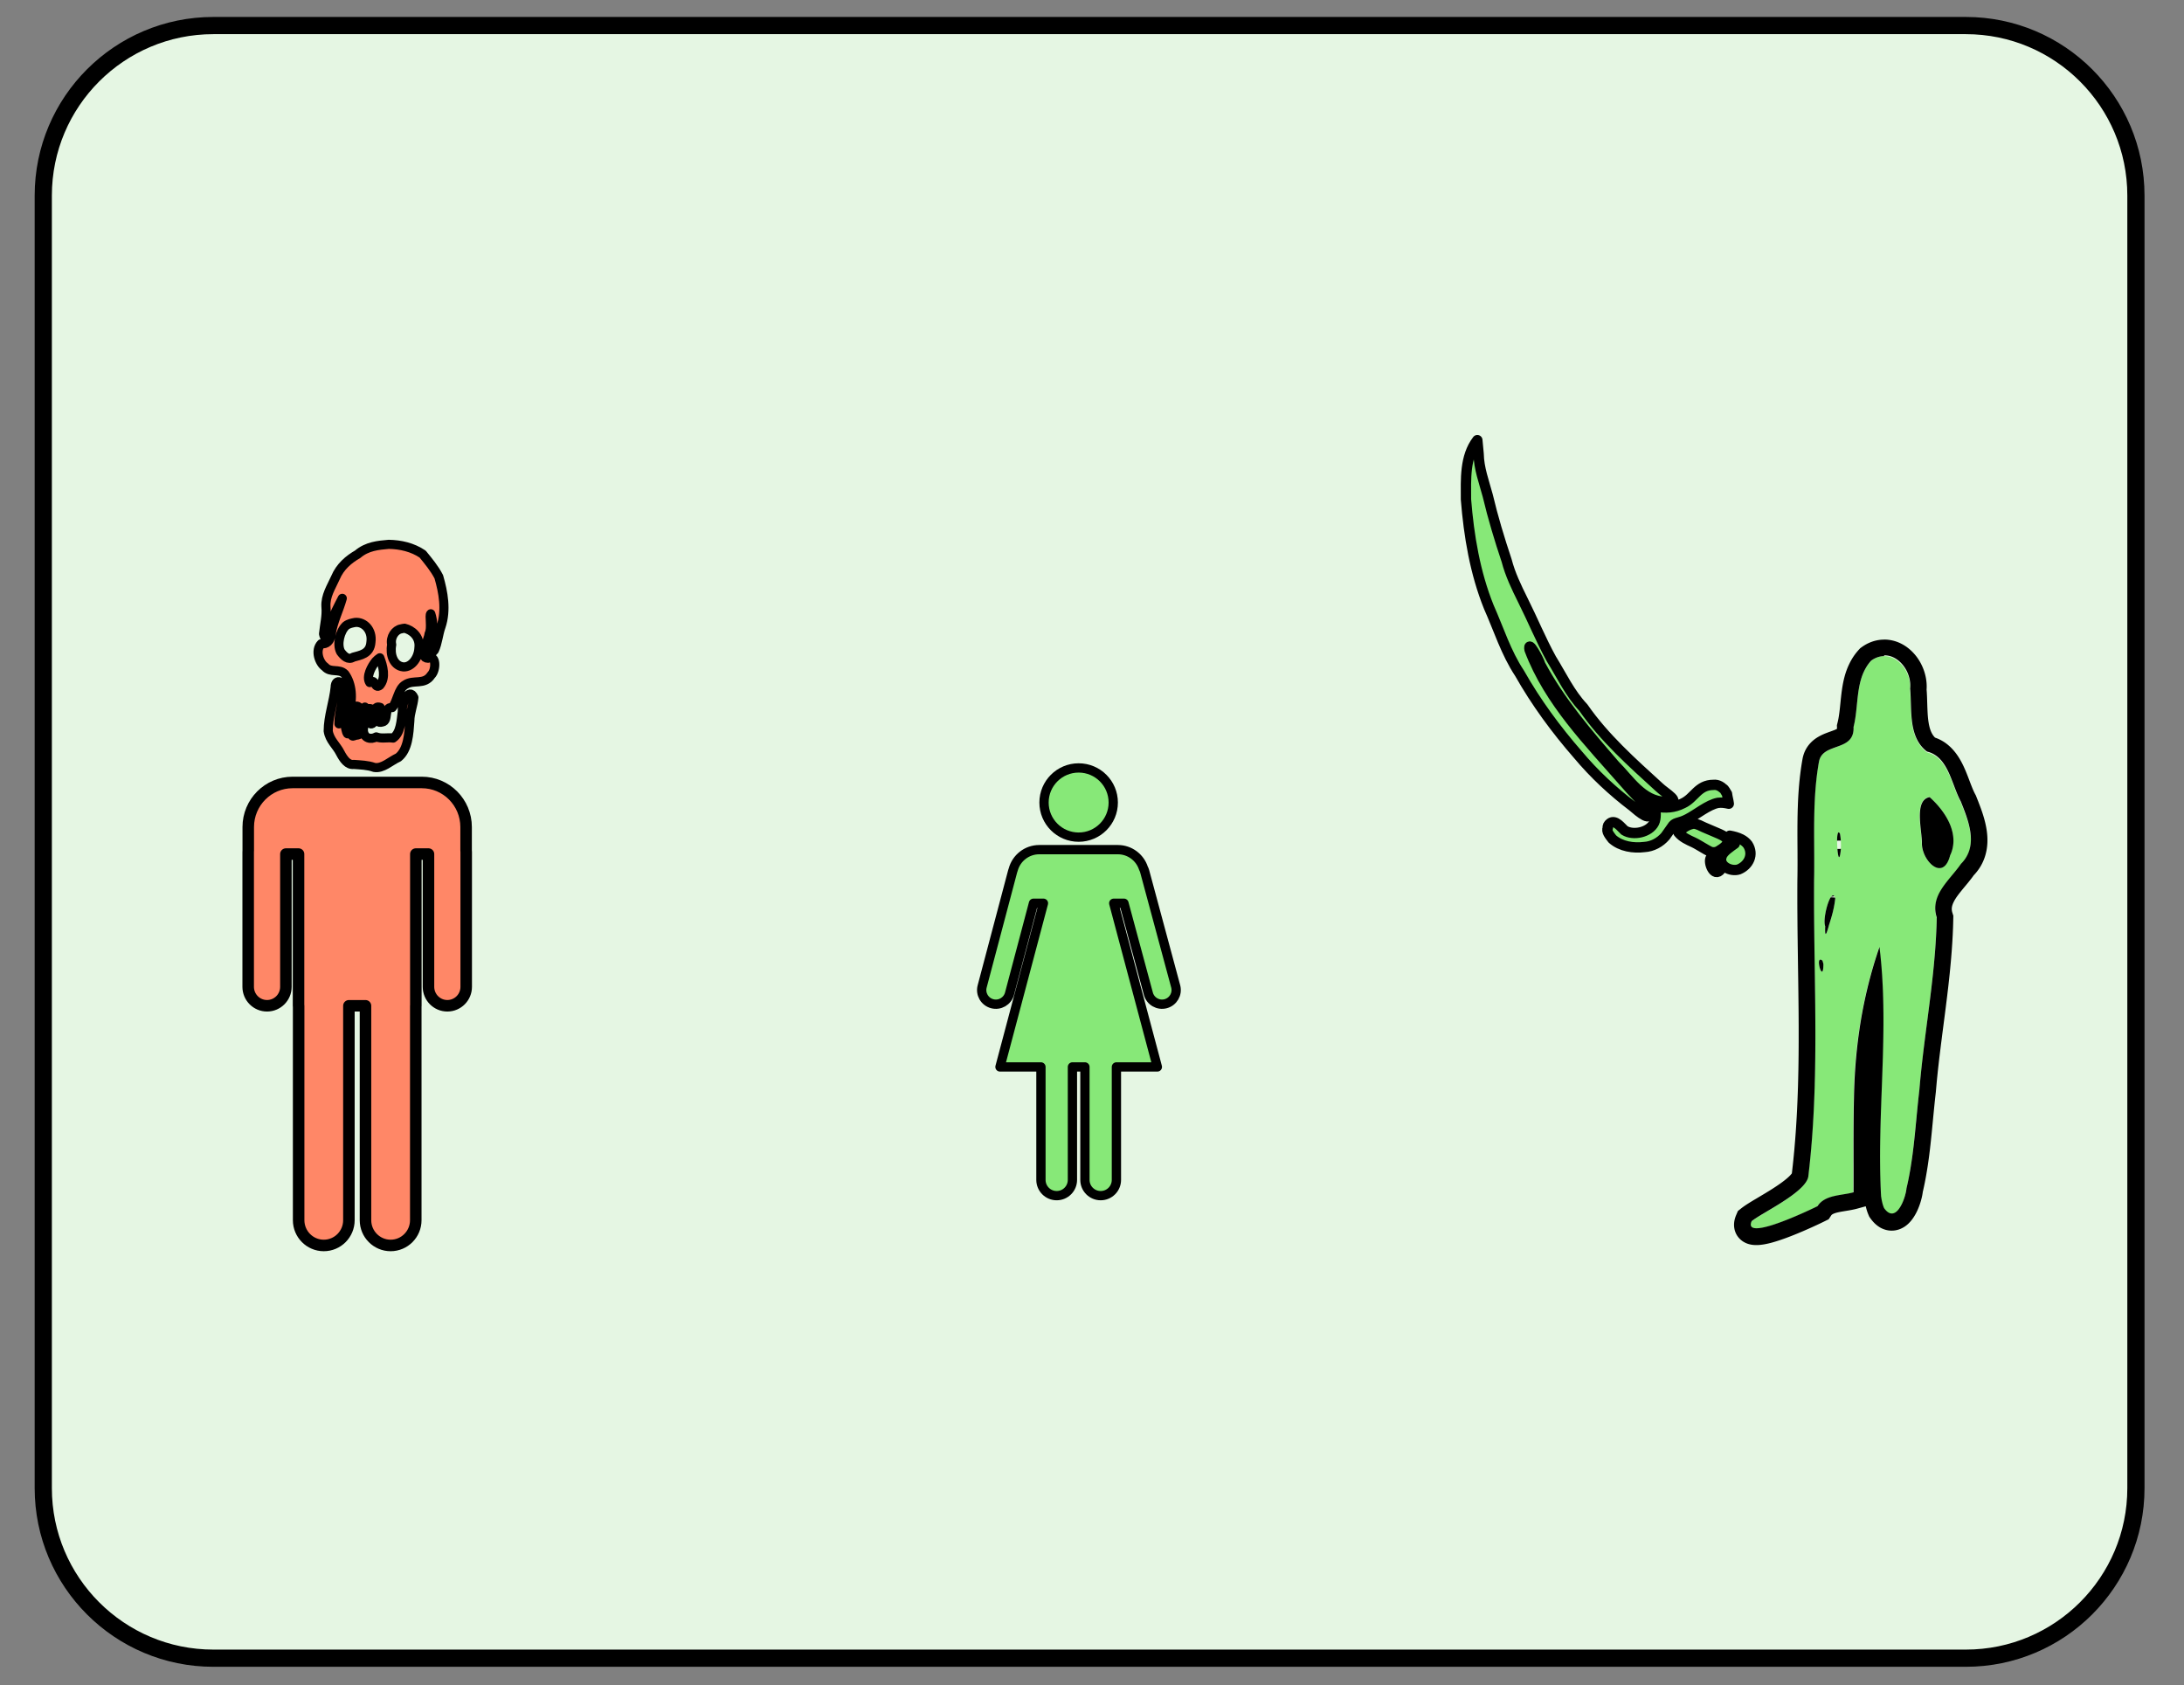 <?xml version="1.0" encoding="UTF-8" standalone="no"?><!DOCTYPE svg PUBLIC "-//W3C//DTD SVG 1.1//EN" "http://www.w3.org/Graphics/SVG/1.1/DTD/svg11.dtd"><svg width="100%" height="100%" viewBox="0 0 127 98" version="1.1" xmlns="http://www.w3.org/2000/svg" xmlns:xlink="http://www.w3.org/1999/xlink" xml:space="preserve" xmlns:serif="http://www.serif.com/" style="fill-rule:evenodd;clip-rule:evenodd;stroke-linecap:round;stroke-linejoin:round;stroke-miterlimit:1.5;"><rect x="0" y="0" width="127" height="98" fill="#808080" stroke="none"/><path d="M124.204,11.374c0,-5.458 -4.431,-9.888 -9.889,-9.888l-101.91,0c-5.458,0 -9.889,4.43 -9.889,9.888l0,75.172c0,5.458 4.431,9.888 9.889,9.888l101.91,0c5.458,0 9.889,-4.43 9.889,-9.888l0,-75.172Z" style="fill:#e5f6e3;stroke:#000;stroke-width:1px;"/><path id="svg_9" d="M85.907,25.597c-0.744,0.97 -0.661,2.287 -0.661,3.445c0.17,2.128 0.528,4.272 1.329,6.259c0.577,1.294 0.997,2.661 1.787,3.852c0.962,1.699 2.12,3.274 3.402,4.743c0.939,1.121 2.012,2.119 3.176,3.003c0.326,0.283 1.235,1.078 0.905,0.112c-0.426,-0.497 -0.917,-0.949 -1.341,-1.457c-2.094,-2.394 -4.419,-4.738 -5.56,-7.769c-0.119,-0.643 0.55,0.589 0.628,0.875c1.143,2.144 2.746,3.999 4.326,5.83c0.848,0.843 1.601,2.114 2.934,2.142c1.109,0.109 -0.018,-0.521 -0.363,-0.862c-1.571,-1.433 -3.174,-2.857 -4.395,-4.615c-0.784,-0.829 -1.268,-1.877 -1.865,-2.84c-0.61,-1.107 -1.088,-2.283 -1.656,-3.413c-0.369,-0.745 -0.732,-1.493 -0.942,-2.302c-0.417,-1.245 -0.796,-2.501 -1.099,-3.778c-0.215,-0.801 -0.515,-1.585 -0.529,-2.423l-0.076,-0.802l0,0Zm14.105,20.125c-0.111,-0.06 -0.241,-0.094 -0.372,-0.077c-0.915,0.001 -1.097,0.76 -1.777,1.074c-0.523,0.263 -0.994,0.289 -1.596,0.186c0.001,0.261 0.053,0.68 -0.077,0.941c-0.287,0.576 -1.229,0.761 -1.726,0.447c-0.183,-0.156 -0.524,-0.653 -0.838,-0.417c-0.104,0.078 -0.156,0.183 -0.13,0.262c-0.105,0.209 0.105,0.444 0.262,0.653c0.498,0.444 1.23,0.548 1.858,0.469c0.471,-0.027 0.915,-0.263 1.229,-0.63l0.444,-0.628c0.157,-0.183 0.392,-0.131 0.837,-0.367c0.522,-0.263 1.202,-0.839 1.777,-0.944c0.209,-0.027 0.393,-0.001 0.628,0.051c-0.026,-0.209 -0.079,-0.366 -0.105,-0.575c-0.079,-0.105 -0.131,-0.262 -0.236,-0.314c-0.049,-0.049 -0.111,-0.095 -0.178,-0.131l0,0Zm1.232,3.081c-0.196,-0.1 -0.423,-0.16 -0.658,-0.203l0.288,0.47c-0.209,0.157 -0.679,0.446 -0.758,0.733c-0.208,0.55 0.525,0.915 0.995,0.758c0.576,-0.236 0.889,-0.865 0.522,-1.44c-0.103,-0.137 -0.237,-0.24 -0.389,-0.318Zm-1.137,-0.246c-0.041,-0.02 -0.082,-0.04 -0.122,-0.059c-0.298,-0.129 -0.599,-0.251 -0.896,-0.383c-0.183,-0.089 -0.368,-0.184 -0.571,-0.219c-0.315,0.033 -0.601,0.207 -0.826,0.423c-0.031,0.032 -0.061,0.066 -0.089,0.101c0.226,0.277 0.558,0.425 0.875,0.569c0.191,0.089 0.368,0.207 0.552,0.31c0.132,0.073 0.257,0.158 0.394,0.221c0.169,0.077 0.369,0.059 0.525,-0.037c0.135,-0.082 0.268,-0.169 0.381,-0.28c0.097,-0.101 0.187,-0.264 0.098,-0.398c-0.078,-0.114 -0.198,-0.187 -0.321,-0.248l0,0l0,0Zm-0.409,1.299c-0.079,0.027 -0.131,0 -0.209,0.027c-0.183,0.235 0.184,1.203 0.576,0.679c-0.21,-0.235 -0.314,-0.418 -0.367,-0.706l0,0l0,0Z" style="fill:#87e878;fill-rule:nonzero;stroke:#000;stroke-width:0.6px;stroke-linecap:butt;stroke-linejoin:miter;stroke-miterlimit:4;"/><path id="svg_8" d="M109.365,69.606c-0.268,-4.831 0.504,-9.689 -0.094,-14.508c-0.971,2.805 -1.43,5.761 -1.483,8.725c-0.045,1.844 -0.018,3.689 -0.025,5.533c-0.715,0.2 -1.653,0.131 -2.093,0.809c-0.683,0.338 -4.354,2.064 -3.828,0.869c0.652,-0.523 3.275,-1.729 3.306,-2.666c0.684,-5.7 0.289,-11.449 0.331,-17.173c0.048,-2.296 -0.126,-4.624 0.287,-6.893c0.221,-1.152 2.076,-0.556 2.016,-2.024c0.329,-1.278 0.074,-2.821 1.033,-3.857c1.148,-0.839 2.378,0.48 2.25,1.677c0.116,1.237 -0.129,2.809 0.989,3.66c1.246,0.298 1.42,1.92 1.965,2.905c0.458,1.158 1.053,2.587 0.009,3.623c-0.643,0.941 -1.831,1.819 -1.408,3.11c-0.066,3.363 -0.733,6.678 -1.012,10.024c-0.227,1.91 -0.306,3.853 -0.753,5.726c-0.061,0.617 -0.634,2.113 -1.316,1.142c-0.095,-0.216 -0.138,-0.45 -0.174,-0.682l0,0l0,0Zm-3.384,-13.733c-0.5,-0.436 0.047,1.46 0.052,0.187l-0.052,-0.187Zm0.738,-3.623c-0.204,-0.755 -0.773,1.125 -0.584,1.614c-0.031,0.74 0.081,0.453 0.228,-0.089c0.161,-0.496 0.303,-1.004 0.356,-1.525l0,0Zm6.679,-2.512c0.598,-1.231 -0.294,-2.595 -1.207,-3.394c-0.906,0.179 -0.452,1.871 -0.444,2.656c-0.04,0.996 1.227,2.34 1.651,0.738l0,0Zm-6.404,-1.254c-0.325,-0.584 -0.104,2.518 0.054,0.885c0.013,-0.295 0,-0.593 -0.054,-0.885Z" style="fill:#87e878;fill-rule:nonzero;"/><path d="M109.586,37.194l0.024,0l0.024,0.001l0.024,0.001l0.024,0.001l0.024,0.001l0.024,0.002l0.024,0.002l0.024,0.002l0.023,0.003l0.024,0.003l0.023,0.003l0.024,0.003l0.023,0.003l0.023,0.004l0.024,0.004l0.023,0.005l0.023,0.004l0.022,0.005l0.023,0.005l0.023,0.005l0.022,0.006l0.023,0.005l0.022,0.006l0.022,0.006l0.022,0.007l0.022,0.006l0.022,0.007l0.022,0.007l0.022,0.007l0.021,0.008l0.022,0.007l0.021,0.008l0.021,0.008l0.021,0.008l0.021,0.009l0.021,0.009l0.02,0.008l0.021,0.009l0.02,0.009l0.02,0.01l0.02,0.009l0.02,0.01l0.02,0.01l0.02,0.01l0.02,0.01l0.019,0.01l0.019,0.011l0.02,0.011l0.019,0.011l0.018,0.01l0.019,0.012l0.019,0.011l0.019,0.011l0.018,0.012l0.018,0.012l0.018,0.012l0.018,0.012l0.018,0.012l0.018,0.012l0.017,0.012l0.018,0.013l0.017,0.013l0.017,0.013l0.018,0.013l0.016,0.013l0.017,0.013l0.017,0.013l0.017,0.014l0.016,0.013l0.016,0.014l0.016,0.013l0.016,0.014l0.016,0.015l0.016,0.014l0.016,0.014l0.015,0.014l0.016,0.015l0.015,0.014l0.015,0.015l0.015,0.015l0.015,0.015l0.015,0.015l0.014,0.015l0.015,0.015l0.014,0.015l0.014,0.015l0.014,0.016l0.015,0.016l0.013,0.015l0.014,0.016l0.014,0.016l0.013,0.016l0.014,0.016l0.013,0.016l0.013,0.016l0.013,0.017l0.013,0.016l0.013,0.017l0.012,0.016l0.013,0.017l0.012,0.017l0.012,0.016l0.013,0.017l0.012,0.018l0.011,0.016l0.012,0.018l0.012,0.017l0.011,0.017l0.012,0.018l0.011,0.017l0.011,0.018l0.011,0.018l0.011,0.017l0.011,0.018l0.011,0.018l0.01,0.018l0.01,0.018l0.011,0.018l0.01,0.018l0.01,0.019l0.01,0.018l0.009,0.018l0.01,0.019l0.01,0.019l0.009,0.018l0.009,0.019l0.009,0.019l0.009,0.019l0.009,0.018l0.009,0.019l0.008,0.019l0.009,0.02l0.008,0.019l0.008,0.019l0.009,0.019l0.008,0.02l0.007,0.019l0.008,0.02l0.007,0.019l0.008,0.02l0.007,0.02l0.007,0.019l0.007,0.02l0.007,0.02l0.007,0.021l0.006,0.02l0.007,0.019l0.006,0.021l0.006,0.02l0.006,0.02l0.006,0.021l0.006,0.02l0.006,0.021l0.005,0.02l0.005,0.021l0.005,0.02l0.005,0.021l0.005,0.021l0.005,0.021l0.004,0.02l0.005,0.021l0.004,0.022l0.004,0.021l0.004,0.021l0.004,0.021l0.003,0.021l0.004,0.021l0.003,0.022l0.003,0.021l0.003,0.022l0.003,0.021l0.003,0.021l0.002,0.022l0.003,0.022l0.002,0.021l0.002,0.022l0.002,0.022l0.001,0.021l0.002,0.022l0.001,0.022l0.001,0.022l0.001,0.022l0.001,0.022l0,0.022l0.001,0.022l0,0.022l0,0.022l0,0.023l-0.001,0.022l0,0.022l-0.001,0.023l-0.001,0.022l-0.001,0.022l-0.001,0.022l-0.001,0.007l0.001,0.009l0,0.002l0,0.003l0.003,0.034l0.002,0.033l0.002,0.033l0.003,0.034l0.002,0.033l0.002,0.033l0.001,0.033l0.004,0.065l0.003,0.065l0.003,0.065l0.002,0.065l0.002,0.064l0.002,0.063l0.002,0.064l0.004,0.125l0.004,0.123l0.002,0.061l0.002,0.061l0.003,0.06l0.002,0.059l0.003,0.058l0.003,0.059l0.001,0.028l0.002,0.029l0.002,0.028l0.001,0.029l0.002,0.028l0.002,0.028l0.002,0.027l0.002,0.028l0.003,0.027l0.002,0.027l0.002,0.027l0.003,0.027l0.003,0.026l0.002,0.027l0.003,0.026l0.003,0.025l0.003,0.026l0.004,0.025l0.003,0.026l0.003,0.024l0.004,0.025l0.004,0.024l0.004,0.025l0.004,0.023l0.004,0.024l0.004,0.023l0.004,0.023l0.005,0.023l0.004,0.023l0.005,0.022l0.005,0.022l0.005,0.022l0.005,0.021l0.005,0.021l0.005,0.021l0.006,0.02l0.005,0.021l0.006,0.02l0.006,0.019l0.006,0.02l0.006,0.019l0.006,0.018l0.007,0.019l0.006,0.018l0.007,0.018l0.006,0.017l0.007,0.018l0.008,0.018l0.003,0.007l0.003,0.008l0.004,0.009l0.004,0.008l0.003,0.008l0.004,0.008l0.003,0.008l0.004,0.008l0.004,0.008l0.004,0.008l0.004,0.007l0.003,0.008l0.004,0.007l0.004,0.008l0.004,0.007l0.004,0.008l0.004,0.007l0.004,0.007l0.004,0.007l0.004,0.007l0.004,0.008l0.004,0.007l0.005,0.006l0.004,0.007l0.004,0.007l0.004,0.007l0.005,0.007l0.004,0.006l0.004,0.007l0.005,0.007l0.004,0.006l0.005,0.007l0.004,0.006l0.005,0.006l0.005,0.007l0.004,0.006l0.005,0.006l0.005,0.007l0.004,0.006l0.005,0.006l0.005,0.006l0.005,0.006l0.005,0.006l0.005,0.006l0.005,0.006l0.005,0.006l0.006,0.006l0.005,0.006l0.005,0.006l0.005,0.006l0.006,0.005l0.005,0.006l0.006,0.006l0.005,0.006l0.003,0.002l0.004,0.002l0.022,0.008l0.022,0.008l0.022,0.008l0.022,0.009l0.022,0.008l0.021,0.009l0.022,0.009l0.021,0.01l0.021,0.009l0.022,0.01l0.02,0.01l0.021,0.01l0.021,0.01l0.02,0.01l0.021,0.011l0.02,0.011l0.02,0.011l0.02,0.01l0.02,0.012l0.019,0.011l0.02,0.012l0.019,0.011l0.019,0.012l0.019,0.012l0.019,0.012l0.019,0.012l0.018,0.013l0.019,0.012l0.018,0.013l0.018,0.013l0.018,0.013l0.017,0.013l0.018,0.013l0.017,0.013l0.018,0.013l0.017,0.014l0.016,0.013l0.017,0.014l0.017,0.014l0.016,0.014l0.016,0.014l0.016,0.014l0.016,0.014l0.016,0.014l0.016,0.015l0.015,0.014l0.015,0.014l0.016,0.015l0.015,0.015l0.014,0.014l0.015,0.015l0.015,0.015l0.014,0.015l0.014,0.015l0.014,0.015l0.014,0.015l0.014,0.015l0.013,0.015l0.014,0.016l0.013,0.015l0.013,0.015l0.013,0.015l0.014,0.017l0.024,0.03l0.025,0.031l0.025,0.031l0.023,0.031l0.024,0.032l0.022,0.031l0.023,0.032l0.021,0.032l0.022,0.031l0.021,0.032l0.02,0.032l0.02,0.032l0.02,0.032l0.019,0.032l0.019,0.032l0.018,0.032l0.018,0.031l0.018,0.032l0.017,0.032l0.018,0.032l0.016,0.032l0.017,0.032l0.016,0.032l0.016,0.031l0.015,0.032l0.016,0.032l0.015,0.031l0.015,0.032l0.014,0.031l0.014,0.032l0.014,0.031l0.014,0.031l0.014,0.032l0.013,0.031l0.014,0.031l0.013,0.03l0.013,0.031l0.012,0.031l0.013,0.03l0.012,0.031l0.013,0.031l0.023,0.059l0.024,0.06l0.023,0.059l0.022,0.058l0.022,0.058l0.043,0.113l0.042,0.11l0.02,0.053l0.02,0.053l0.02,0.051l0.02,0.051l0.02,0.049l0.009,0.024l0.01,0.024l0.01,0.023l0.009,0.024l0.01,0.023l0.01,0.022l0.009,0.022l0.01,0.022l0.009,0.021l0.009,0.022l0.01,0.02l0.009,0.021l0.009,0.019l0.009,0.02l0.01,0.019l0.009,0.019l0.009,0.018l0.009,0.018l0.009,0.017l0.008,0.017l0.009,0.016l0.04,0.072l0.065,0.165l0.044,0.112l0.023,0.057l0.023,0.059l0.022,0.059l0.023,0.06l0.023,0.06l0.023,0.061l0.023,0.062l0.023,0.062l0.012,0.032l0.011,0.032l0.011,0.032l0.011,0.032l0.012,0.033l0.011,0.032l0.011,0.033l0.011,0.032l0.011,0.033l0.01,0.033l0.011,0.034l0.011,0.033l0.01,0.034l0.01,0.034l0.011,0.034l0.01,0.034l0.01,0.034l0.01,0.034l0.009,0.035l0.01,0.035l0.009,0.035l0.009,0.035l0.009,0.035l0.009,0.035l0.009,0.036l0.008,0.036l0.008,0.036l0.008,0.036l0.008,0.036l0.008,0.037l0.007,0.036l0.007,0.037l0.007,0.037l0.006,0.037l0.007,0.038l0.006,0.037l0.005,0.038l0.006,0.038l0.005,0.037l0.004,0.039l0.005,0.038l0.004,0.039l0.004,0.038l0.003,0.039l0.003,0.039l0.003,0.04l0.002,0.039l0.002,0.039l0.001,0.04l0.001,0.04l0,0.04l0,0.04l0,0.041l-0.001,0.04l-0.001,0.041l-0.002,0.039l-0.001,0.022l-0.002,0.021l-0.001,0.02l-0.001,0.021l-0.002,0.02l-0.002,0.021l-0.002,0.021l-0.002,0.02l-0.002,0.021l-0.002,0.021l-0.003,0.02l-0.003,0.021l-0.002,0.021l-0.003,0.021l-0.003,0.021l-0.004,0.021l-0.003,0.02l-0.004,0.021l-0.003,0.021l-0.004,0.021l-0.004,0.021l-0.004,0.021l-0.005,0.021l-0.004,0.021l-0.005,0.021l-0.005,0.021l-0.005,0.021l-0.005,0.021l-0.005,0.021l-0.006,0.022l-0.005,0.021l-0.006,0.02l-0.006,0.021l-0.006,0.022l-0.007,0.021l-0.006,0.021l-0.007,0.021l-0.007,0.021l-0.007,0.021l-0.007,0.021l-0.008,0.021l-0.007,0.021l-0.008,0.021l-0.008,0.02l-0.008,0.021l-0.008,0.021l-0.009,0.021l-0.009,0.021l-0.009,0.02l-0.009,0.021l-0.009,0.021l-0.009,0.021l-0.01,0.02l-0.01,0.021l-0.01,0.02l-0.01,0.021l-0.01,0.02l-0.011,0.02l-0.011,0.021l-0.011,0.02l-0.011,0.02l-0.011,0.021l-0.012,0.02l-0.011,0.02l-0.012,0.02l-0.012,0.02l-0.013,0.019l-0.012,0.02l-0.013,0.02l-0.013,0.02l-0.012,0.019l-0.014,0.02l-0.013,0.019l-0.014,0.019l-0.013,0.02l-0.014,0.019l-0.014,0.019l-0.014,0.019l-0.015,0.019l-0.015,0.019l-0.014,0.019l-0.015,0.018l-0.015,0.019l-0.016,0.019l-0.015,0.018l-0.016,0.018l-0.016,0.018l-0.016,0.019l-0.016,0.018l-0.016,0.018l-0.017,0.017l-0.016,0.018l-0.001,0l-0.003,0.005l-0.002,0.003l-0.003,0.003l-0.019,0.027l-0.019,0.026l-0.019,0.026l-0.019,0.026l-0.019,0.025l-0.019,0.026l-0.019,0.025l-0.02,0.025l-0.019,0.025l-0.019,0.024l-0.02,0.025l-0.038,0.048l-0.038,0.048l-0.038,0.047l-0.038,0.046l-0.038,0.046l-0.037,0.045l-0.038,0.045l-0.073,0.088l-0.036,0.043l-0.035,0.043l-0.035,0.042l-0.034,0.042l-0.033,0.041l-0.033,0.041l-0.033,0.041l-0.015,0.019l-0.016,0.02l-0.015,0.02l-0.015,0.019l-0.015,0.02l-0.015,0.019l-0.014,0.019l-0.014,0.019l-0.014,0.019l-0.014,0.019l-0.013,0.019l-0.014,0.018l-0.013,0.019l-0.012,0.018l-0.013,0.018l-0.012,0.018l-0.012,0.018l-0.011,0.018l-0.012,0.017l-0.011,0.018l-0.01,0.017l-0.011,0.017l-0.01,0.017l-0.01,0.017l-0.01,0.016l-0.009,0.017l-0.009,0.016l-0.009,0.016l-0.008,0.016l-0.008,0.015l-0.008,0.016l-0.007,0.015l-0.008,0.015l-0.007,0.015l-0.006,0.015l-0.007,0.014l-0.006,0.014l-0.006,0.014l-0.005,0.014l-0.005,0.014l-0.005,0.013l-0.005,0.015l-0.002,0.005l-0.002,0.007l-0.003,0.006l-0.002,0.007l-0.002,0.006l-0.002,0.006l-0.001,0.007l-0.002,0.006l-0.002,0.006l-0.002,0.007l-0.001,0.006l-0.002,0.006l-0.001,0.006l-0.002,0.006l-0.001,0.006l-0.002,0.006l-0.001,0.006l-0.001,0.006l-0.001,0.005l-0.001,0.006l-0.001,0.006l-0.001,0.006l-0.001,0.005l-0.001,0.006l-0.001,0.006l-0.001,0.005l-0.001,0.006l-0.001,0.006l0,0.005l-0.001,0.006l0,0.005l-0.001,0.006l0,0.006l-0.001,0.005l0,0.005l-0.001,0.006l0,0.006l0,0.005l0,0.006l-0.001,0.005l0,0.006l0,0.005l0,0.006l0,0.006l0,0.005l0.001,0.006l0,0.005l0,0.006l0,0.006l0.001,0.006l0,0.005l0,0.006l0.001,0.006l0,0.006l0.001,0.006l0.001,0.006l0,0.006l0.001,0.006l0.001,0.006l0.001,0.006l0.001,0.007l0.001,0.006l0.001,0.006l0.001,0.007l0.001,0.006l0.002,0.007l0.001,0.007l0.002,0.006l0.001,0.007l0.002,0.007l0.001,0.007l0.002,0.007l0.002,0.007l0.002,0.007l0.002,0.007l0.002,0.008l0.002,0.007l0.003,0.007l0.002,0.008l0.053,0.166l-0.005,0.242l-0.002,0.081l-0.002,0.081l-0.002,0.082l-0.003,0.081l-0.002,0.081l-0.003,0.081l-0.004,0.082l-0.003,0.081l-0.004,0.081l-0.003,0.081l-0.004,0.081l-0.005,0.08l-0.004,0.081l-0.005,0.081l-0.004,0.081l-0.005,0.08l-0.005,0.081l-0.006,0.081l-0.005,0.08l-0.006,0.081l-0.005,0.08l-0.006,0.08l-0.006,0.081l-0.007,0.08l-0.006,0.08l-0.007,0.081l-0.006,0.08l-0.007,0.08l-0.007,0.08l-0.007,0.08l-0.007,0.08l-0.008,0.08l-0.007,0.08l-0.008,0.08l-0.007,0.079l-0.008,0.08l-0.008,0.08l-0.008,0.079l-0.008,0.08l-0.009,0.08l-0.008,0.079l-0.009,0.08l-0.008,0.079l-0.009,0.079l-0.009,0.08l-0.017,0.158l-0.018,0.159l-0.019,0.158l-0.019,0.158l-0.018,0.158l-0.02,0.158l-0.019,0.158l-0.02,0.157l-0.019,0.157l-0.02,0.158l-0.02,0.157l-0.02,0.157l-0.02,0.156l-0.041,0.313l-0.04,0.313l-0.041,0.312l-0.02,0.156l-0.019,0.155l-0.02,0.156l-0.02,0.155l-0.019,0.156l-0.019,0.155l-0.019,0.155l-0.019,0.155l-0.019,0.155l-0.018,0.154l-0.018,0.155l-0.017,0.154l-0.018,0.155l-0.008,0.077l-0.009,0.077l-0.008,0.077l-0.008,0.077l-0.008,0.077l-0.008,0.077l-0.008,0.077l-0.008,0.077l-0.007,0.077l-0.008,0.077l-0.007,0.077l-0.007,0.077l-0.007,0.077l-0.007,0.076l-0.007,0.077l-0.007,0.077l-0.007,0.077l-0.008,0.093l-0.012,0.104l-0.01,0.088l-0.01,0.087l-0.01,0.088l-0.009,0.088l-0.01,0.088l-0.009,0.088l-0.009,0.089l-0.009,0.088l-0.009,0.089l-0.009,0.089l-0.009,0.089l-0.017,0.178l-0.018,0.18l-0.034,0.359l-0.018,0.181l-0.017,0.181l-0.018,0.182l-0.009,0.091l-0.01,0.091l-0.009,0.091l-0.01,0.092l-0.009,0.091l-0.01,0.092l-0.01,0.091l-0.01,0.092l-0.011,0.092l-0.01,0.092l-0.011,0.092l-0.011,0.092l-0.012,0.092l-0.011,0.092l-0.012,0.093l-0.012,0.092l-0.013,0.093l-0.013,0.092l-0.013,0.093l-0.013,0.093l-0.014,0.093l-0.014,0.092l-0.008,0.047l-0.007,0.046l-0.008,0.047l-0.007,0.046l-0.008,0.047l-0.008,0.046l-0.008,0.047l-0.008,0.047l-0.008,0.046l-0.008,0.047l-0.008,0.046l-0.009,0.047l-0.008,0.047l-0.009,0.046l-0.009,0.047l-0.009,0.047l-0.009,0.046l-0.009,0.047l-0.009,0.047l-0.009,0.046l-0.01,0.047l-0.01,0.047l-0.01,0.046l-0.009,0.047l-0.011,0.047l-0.01,0.046l-0.01,0.047l-0.011,0.047l-0.01,0.047l-0.011,0.047l-0.007,0.03l0,0l-0.002,0.006l0,0l-0.003,0.025l-0.003,0.024l-0.004,0.024l-0.004,0.024l-0.004,0.024l-0.004,0.025l-0.005,0.024l-0.004,0.024l-0.005,0.025l-0.005,0.024l-0.006,0.025l-0.005,0.024l-0.006,0.025l-0.005,0.025l-0.006,0.024l-0.007,0.025l-0.006,0.026l-0.007,0.024l-0.006,0.025l-0.007,0.026l-0.008,0.025l-0.007,0.025l-0.008,0.026l-0.007,0.025l-0.008,0.026l-0.008,0.025l-0.009,0.026l-0.008,0.026l-0.009,0.026l-0.009,0.025l-0.009,0.026l-0.01,0.026l-0.009,0.026l-0.01,0.026l-0.01,0.026l-0.011,0.026l-0.01,0.027l-0.011,0.026l-0.011,0.026l-0.011,0.026l-0.012,0.026l-0.011,0.027l-0.012,0.026l-0.013,0.026l-0.012,0.027l-0.013,0.026l-0.013,0.026l-0.013,0.026l-0.014,0.027l-0.014,0.026l-0.015,0.026l-0.014,0.027l-0.015,0.026l-0.016,0.026l-0.015,0.026l-0.017,0.027l-0.016,0.026l-0.017,0.026l-0.018,0.027l-0.018,0.026l-0.018,0.026l-0.019,0.026l-0.02,0.027l-0.02,0.026l-0.021,0.026l-0.022,0.026l-0.022,0.026l-0.023,0.026l-0.024,0.026l-0.024,0.026l-0.026,0.026l-0.024,0.024l-0.016,0.014l-0.014,0.013l-0.014,0.013l-0.014,0.013l-0.015,0.012l-0.015,0.013l-0.015,0.013l-0.016,0.012l-0.015,0.012l-0.016,0.012l-0.017,0.013l-0.017,0.012l-0.017,0.012l-0.017,0.012l-0.018,0.012l-0.018,0.011l-0.019,0.012l-0.019,0.011l-0.019,0.011l-0.02,0.011l-0.021,0.011l-0.02,0.011l-0.02,0.01l-0.022,0.01l-0.021,0.01l-0.022,0.01l-0.023,0.009l-0.023,0.009l-0.023,0.009l-0.024,0.008l-0.024,0.008l-0.024,0.007l-0.025,0.008l-0.025,0.006l-0.025,0.007l-0.026,0.005l-0.026,0.006l-0.026,0.005l-0.027,0.004l-0.027,0.004l-0.027,0.003l-0.028,0.003l-0.027,0.002l-0.027,0.001l-0.028,0.001l-0.028,0.001l-0.028,0l-0.028,-0.001l-0.028,-0.002l-0.028,-0.002l-0.028,-0.002l-0.028,-0.004l-0.027,-0.003l-0.028,-0.005l-0.028,-0.005l-0.027,-0.006l-0.027,-0.006l-0.027,-0.006l-0.027,-0.008l-0.026,-0.008l-0.026,-0.008l-0.026,-0.009l-0.026,-0.009l-0.025,-0.01l-0.025,-0.01l-0.024,-0.01l-0.025,-0.011l-0.023,-0.011l-0.024,-0.012l-0.023,-0.012l-0.023,-0.012l-0.022,-0.013l-0.022,-0.013l-0.021,-0.013l-0.021,-0.014l-0.021,-0.014l-0.021,-0.014l-0.02,-0.014l-0.019,-0.014l-0.02,-0.015l-0.019,-0.015l-0.018,-0.015l-0.019,-0.015l-0.018,-0.015l-0.017,-0.016l-0.018,-0.015l-0.017,-0.016l-0.017,-0.016l-0.016,-0.016l-0.017,-0.017l-0.015,-0.016l-0.016,-0.016l-0.016,-0.017l-0.015,-0.017l-0.015,-0.017l-0.015,-0.017l-0.014,-0.017l-0.014,-0.017l-0.015,-0.018l-0.014,-0.017l-0.013,-0.018l-0.014,-0.018l-0.013,-0.017l-0.013,-0.018l-0.014,-0.018l-0.069,-0.098l-0.052,-0.121l-0.013,-0.032l-0.013,-0.033l-0.013,-0.032l-0.012,-0.033l-0.011,-0.032l-0.011,-0.031l-0.01,-0.032l-0.01,-0.031l-0.009,-0.031l-0.009,-0.031l-0.008,-0.03l-0.009,-0.03l-0.007,-0.03l-0.008,-0.029l-0.007,-0.03l-0.004,-0.02l-0.49,0.135l-0.023,0.006l-0.022,0.006l-0.023,0.006l-0.022,0.005l-0.022,0.006l-0.023,0.005l-0.023,0.006l-0.042,0.009l-0.043,0.009l-0.043,0.009l-0.042,0.009l-0.042,0.008l-0.041,0.007l-0.04,0.008l-0.041,0.007l-0.039,0.007l-0.039,0.006l-0.076,0.013l-0.073,0.012l-0.072,0.012l-0.034,0.006l-0.034,0.005l-0.034,0.006l-0.032,0.006l-0.032,0.006l-0.031,0.006l-0.03,0.006l-0.03,0.006l-0.028,0.006l-0.028,0.006l-0.028,0.006l-0.012,0.003l-0.013,0.003l-0.013,0.003l-0.013,0.003l-0.012,0.004l-0.012,0.003l-0.011,0.003l-0.012,0.003l-0.011,0.003l-0.011,0.004l-0.011,0.003l-0.01,0.003l-0.011,0.003l-0.01,0.004l-0.009,0.003l-0.01,0.003l-0.009,0.003l-0.009,0.004l-0.009,0.003l-0.008,0.003l-0.009,0.003l-0.007,0.004l-0.008,0.003l-0.007,0.003l-0.008,0.003l-0.007,0.003l-0.006,0.003l-0.006,0.003l-0.007,0.003l-0.006,0.003l-0.005,0.003l-0.005,0.003l-0.006,0.003l-0.005,0.002l-0.004,0.003l-0.005,0.003l-0.004,0.002l-0.004,0.003l-0.004,0.002l-0.003,0.003l-0.004,0.002l-0.003,0.002l-0.003,0.003l-0.003,0.002l-0.003,0.002l-0.002,0.002l-0.003,0.002l-0.002,0.002l-0.003,0.002l-0.002,0.002l-0.002,0.002l-0.002,0.002l-0.002,0.002l-0.002,0.002l-0.002,0.002l-0.001,0.002l-0.002,0.002l-0.002,0.002l-0.002,0.002l-0.001,0.002l-0.002,0.002l-0.002,0.003l-0.002,0.003l-0.002,0.002l-0.001,0.003l-0.15,0.227l-0.27,0.133l-0.041,0.02l-0.044,0.021l-0.049,0.024l-0.052,0.025l-0.056,0.027l-0.059,0.028l-0.063,0.029l-0.065,0.031l-0.069,0.031l-0.071,0.033l-0.074,0.034l-0.076,0.035l-0.079,0.035l-0.081,0.036l-0.083,0.037l-0.084,0.037l-0.087,0.038l-0.087,0.038l-0.045,0.019l-0.045,0.019l-0.046,0.019l-0.045,0.019l-0.046,0.02l-0.046,0.019l-0.046,0.019l-0.047,0.019l-0.047,0.019l-0.046,0.019l-0.048,0.019l-0.047,0.019l-0.047,0.019l-0.048,0.018l-0.047,0.019l-0.048,0.018l-0.048,0.019l-0.048,0.018l-0.048,0.018l-0.047,0.018l-0.048,0.018l-0.048,0.017l-0.048,0.017l-0.048,0.018l-0.048,0.016l-0.048,0.017l-0.047,0.016l-0.048,0.017l-0.047,0.015l-0.048,0.016l-0.047,0.015l-0.047,0.015l-0.047,0.015l-0.047,0.014l-0.047,0.014l-0.047,0.014l-0.046,0.013l-0.046,0.013l-0.047,0.013l-0.046,0.012l-0.046,0.012l-0.046,0.011l-0.046,0.011l-0.044,0.01l-0.024,0.005l-0.023,0.005l-0.023,0.005l-0.022,0.004l-0.023,0.005l-0.023,0.004l-0.023,0.005l-0.023,0.004l-0.023,0.004l-0.023,0.004l-0.023,0.003l-0.023,0.004l-0.023,0.003l-0.023,0.003l-0.023,0.003l-0.023,0.003l-0.024,0.003l-0.023,0.003l-0.024,0.002l-0.024,0.002l-0.023,0.002l-0.024,0.002l-0.024,0.001l-0.025,0.001l-0.025,0.001l-0.025,0.001l-0.025,0l-0.025,0l-0.026,0l-0.026,-0.001l-0.026,-0.001l-0.027,-0.001l-0.027,-0.002l-0.028,-0.002l-0.028,-0.003l-0.029,-0.003l-0.029,-0.004l-0.03,-0.005l-0.03,-0.005l-0.031,-0.007l-0.032,-0.007l-0.032,-0.008l-0.033,-0.009l-0.033,-0.01l-0.035,-0.011l-0.035,-0.013l-0.036,-0.014l-0.036,-0.016l-0.037,-0.017l-0.038,-0.02l-0.037,-0.021l-0.039,-0.023l-0.038,-0.025l-0.038,-0.028l-0.038,-0.03l-0.038,-0.032l-0.033,-0.031l-0.022,-0.022l-0.018,-0.019l-0.017,-0.019l-0.017,-0.019l-0.018,-0.021l-0.016,-0.021l-0.016,-0.022l-0.016,-0.021l-0.015,-0.022l-0.015,-0.023l-0.014,-0.023l-0.013,-0.023l-0.013,-0.024l-0.013,-0.024l-0.011,-0.024l-0.012,-0.024l-0.011,-0.026l-0.009,-0.024l-0.009,-0.024l-0.009,-0.025l-0.008,-0.024l-0.008,-0.025l-0.007,-0.025l-0.006,-0.025l-0.005,-0.023l-0.005,-0.025l-0.005,-0.025l-0.004,-0.024l-0.003,-0.023l-0.004,-0.028l-0.004,-0.042l-0.002,-0.045l-0.001,-0.044l0.001,-0.043l0.002,-0.042l0.003,-0.04l0.005,-0.04l0.005,-0.038l0.007,-0.037l0.007,-0.036l0.008,-0.035l0.009,-0.034l0.009,-0.033l0.01,-0.032l0.01,-0.031l0.01,-0.031l0.012,-0.03l0.011,-0.03l0.012,-0.028l0.105,-0.245l0.211,-0.167l0.025,-0.019l0.025,-0.019l0.025,-0.018l0.025,-0.019l0.025,-0.018l0.026,-0.018l0.025,-0.017l0.026,-0.018l0.026,-0.018l0.027,-0.017l0.026,-0.018l0.027,-0.017l0.027,-0.018l0.028,-0.017l0.028,-0.018l0.028,-0.017l0.028,-0.018l0.057,-0.036l0.059,-0.036l0.06,-0.036l0.06,-0.037l0.062,-0.037l0.063,-0.037l0.064,-0.038l0.129,-0.077l0.133,-0.079l0.066,-0.04l0.068,-0.04l0.067,-0.041l0.068,-0.04l0.067,-0.042l0.068,-0.041l0.067,-0.041l0.068,-0.042l0.033,-0.021l0.033,-0.021l0.034,-0.021l0.033,-0.021l0.033,-0.021l0.032,-0.021l0.033,-0.021l0.032,-0.021l0.033,-0.022l0.032,-0.021l0.031,-0.021l0.032,-0.021l0.031,-0.021l0.031,-0.021l0.03,-0.021l0.031,-0.021l0.03,-0.021l0.029,-0.021l0.03,-0.02l0.028,-0.021l0.029,-0.021l0.028,-0.02l0.028,-0.021l0.027,-0.02l0.026,-0.02l0.027,-0.02l0.025,-0.02l0.026,-0.02l0.024,-0.02l0.024,-0.019l0.024,-0.02l0.023,-0.019l0.022,-0.019l0.022,-0.018l0.021,-0.019l0.02,-0.018l0.02,-0.017l0.018,-0.018l0.019,-0.017l0.018,-0.018l0.008,-0.007l0.008,-0.008l0.008,-0.008l0.008,-0.008l0.007,-0.008l0.008,-0.008l0.007,-0.007l0.007,-0.008l0.007,-0.007l0.006,-0.007l0.007,-0.007l0.006,-0.007l0.006,-0.007l0.006,-0.007l0.005,-0.006l0.006,-0.006l0.005,-0.006l0.005,-0.006l0.004,-0.006l0.004,-0.005l0.005,-0.006l0.004,-0.005l0.003,-0.005l0.004,-0.004l0.003,-0.005l0.003,-0.004l0.003,-0.004l0,-0.001l0.007,-0.054l0.008,-0.066l0.007,-0.065l0.008,-0.065l0.007,-0.066l0.007,-0.065l0.008,-0.066l0.007,-0.065l0.007,-0.066l0.007,-0.065l0.007,-0.066l0.007,-0.065l0.006,-0.066l0.007,-0.065l0.006,-0.066l0.007,-0.065l0.012,-0.132l0.013,-0.131l0.012,-0.131l0.011,-0.132l0.011,-0.131l0.011,-0.131l0.011,-0.132l0.01,-0.131l0.01,-0.132l0.01,-0.131l0.009,-0.132l0.009,-0.132l0.009,-0.131l0.008,-0.132l0.008,-0.132l0.008,-0.132l0.008,-0.132l0.007,-0.132l0.007,-0.132l0.007,-0.132l0.006,-0.132l0.006,-0.132l0.006,-0.132l0.006,-0.132l0.005,-0.133l0.005,-0.132l0.005,-0.132l0.005,-0.133l0.004,-0.132l0.005,-0.132l0.004,-0.133l0.003,-0.133l0.004,-0.132l0.003,-0.133l0.003,-0.132l0.003,-0.133l0.003,-0.133l0.003,-0.133l0.002,-0.132l0.002,-0.133l0.002,-0.133l0.002,-0.133l0.001,-0.133l0.002,-0.133l0.001,-0.133l0.001,-0.133l0.001,-0.133l0.001,-0.133l0,-0.134l0.001,-0.133l0,-0.133l0,-0.133l0,-0.134l0,-0.133l0,-0.134l0,-0.133l0,-0.134l-0.001,-0.133l-0.001,-0.134l0,-0.133l-0.001,-0.134l-0.001,-0.133l-0.002,-0.268l-0.003,-0.268l-0.003,-0.267l-0.003,-0.268l-0.003,-0.268l-0.004,-0.268l-0.003,-0.268l-0.004,-0.269l-0.004,-0.268l-0.008,-0.537l-0.007,-0.538l-0.004,-0.269l-0.004,-0.269l-0.003,-0.27l-0.004,-0.269l-0.003,-0.269l-0.003,-0.27l-0.002,-0.27l-0.002,-0.269l-0.001,-0.136l-0.001,-0.134l-0.001,-0.135l-0.001,-0.135l0,-0.136l-0.001,-0.135l0,-0.135l0,-0.135l0,-0.135l0,-0.135l0,-0.135l0,-0.135l0.001,-0.136l0,-0.135l0.001,-0.135l0.001,-0.141l0.002,-0.112l0.002,-0.105l0.001,-0.105l0.001,-0.106l0.001,-0.105l0.001,-0.106l0,-0.106l0.001,-0.107l0,-0.106l0,-0.107l0,-0.107l-0.001,-0.106l0,-0.215l-0.001,-0.216l-0.003,-0.432l-0.001,-0.218l0,-0.109l-0.001,-0.109l0,-0.109l0,-0.11l0,-0.109l0.001,-0.11l0,-0.11l0.001,-0.11l0.001,-0.11l0.001,-0.111l0.002,-0.11l0.001,-0.111l0.003,-0.111l0.002,-0.11l0.003,-0.111l0.001,-0.056l0.002,-0.056l0.002,-0.055l0.002,-0.056l0.002,-0.056l0.002,-0.056l0.002,-0.055l0.002,-0.056l0.002,-0.056l0.003,-0.056l0.002,-0.056l0.003,-0.056l0.003,-0.056l0.003,-0.056l0.003,-0.056l0.003,-0.056l0.004,-0.056l0.003,-0.056l0.004,-0.056l0.004,-0.056l0.004,-0.057l0.004,-0.056l0.004,-0.056l0.005,-0.057l0.004,-0.056l0.005,-0.056l0.005,-0.057l0.005,-0.056l0.005,-0.056l0.005,-0.057l0.006,-0.056l0.006,-0.057l0.006,-0.056l0.006,-0.057l0.006,-0.057l0.006,-0.056l0.007,-0.057l0.007,-0.056l0.007,-0.057l0.007,-0.057l0.008,-0.056l0.007,-0.057l0.008,-0.057l0.008,-0.057l0.008,-0.057l0.009,-0.056l0.008,-0.057l0.009,-0.057l0.009,-0.057l0.01,-0.057l0.009,-0.057l0.01,-0.057l0.01,-0.057l0.012,-0.063l0.005,-0.028l0.006,-0.026l0.005,-0.025l0.006,-0.025l0.007,-0.026l0.007,-0.025l0.007,-0.025l0.007,-0.025l0.008,-0.025l0.008,-0.025l0.009,-0.025l0.008,-0.024l0.01,-0.025l0.009,-0.024l0.01,-0.024l0.01,-0.024l0.01,-0.023l0.011,-0.024l0.011,-0.023l0.012,-0.023l0.012,-0.023l0.012,-0.022l0.012,-0.023l0.013,-0.022l0.012,-0.022l0.013,-0.021l0.014,-0.022l0.014,-0.021l0.013,-0.021l0.015,-0.02l0.014,-0.021l0.015,-0.02l0.014,-0.019l0.015,-0.02l0.015,-0.019l0.016,-0.018l0.015,-0.019l0.016,-0.018l0.016,-0.018l0.016,-0.017l0.016,-0.017l0.016,-0.017l0.016,-0.017l0.017,-0.016l0.016,-0.016l0.017,-0.016l0.016,-0.015l0.017,-0.015l0.017,-0.015l0.016,-0.014l0.017,-0.014l0.017,-0.014l0.017,-0.013l0.017,-0.014l0.017,-0.013l0.016,-0.012l0.017,-0.013l0.017,-0.012l0.017,-0.012l0.017,-0.011l0.016,-0.011l0.017,-0.012l0.017,-0.011l0.016,-0.01l0.017,-0.011l0.017,-0.01l0.016,-0.01l0.018,-0.01l0.031,-0.018l0.032,-0.018l0.032,-0.017l0.032,-0.017l0.032,-0.016l0.031,-0.015l0.031,-0.015l0.03,-0.014l0.03,-0.013l0.03,-0.013l0.029,-0.013l0.029,-0.012l0.028,-0.011l0.028,-0.012l0.028,-0.01l0.027,-0.011l0.027,-0.01l0.027,-0.01l0.05,-0.019l0.049,-0.018l0.093,-0.033l0.043,-0.016l0.042,-0.015l0.019,-0.007l0.019,-0.008l0.019,-0.007l0.018,-0.007l0.017,-0.006l0.017,-0.007l0.016,-0.006l0.015,-0.007l0.015,-0.006l0.014,-0.006l0.013,-0.006l0.013,-0.006l0.012,-0.005l0.011,-0.006l0.01,-0.005l0.01,-0.005l0.009,-0.005l0.008,-0.004l0.009,-0.005l0.002,-0.001l0.003,-0.002l0.003,-0.002l0.001,0l0,-0.003l0,-0.005l0.001,-0.004l0,-0.005l0,-0.006l0,-0.006l0,-0.006l0,-0.006l0,-0.007l0,-0.007l0,-0.007l-0.005,-0.149l0.04,-0.16l0.006,-0.024l0.005,-0.023l0.006,-0.024l0.005,-0.024l0.006,-0.025l0.005,-0.025l0.005,-0.025l0.005,-0.025l0.005,-0.025l0.005,-0.026l0.004,-0.026l0.005,-0.026l0.004,-0.027l0.005,-0.026l0.004,-0.027l0.004,-0.027l0.004,-0.028l0.004,-0.027l0.004,-0.028l0.004,-0.028l0.004,-0.029l0.004,-0.028l0.004,-0.029l0.003,-0.029l0.004,-0.028l0.007,-0.06l0.007,-0.06l0.007,-0.06l0.006,-0.061l0.007,-0.062l0.006,-0.063l0.007,-0.063l0.013,-0.128l0.006,-0.066l0.007,-0.066l0.007,-0.066l0.008,-0.067l0.007,-0.068l0.008,-0.068l0.009,-0.068l0.004,-0.035l0.004,-0.035l0.005,-0.034l0.005,-0.035l0.005,-0.035l0.005,-0.036l0.005,-0.035l0.005,-0.035l0.005,-0.036l0.006,-0.035l0.006,-0.036l0.006,-0.036l0.006,-0.036l0.007,-0.036l0.006,-0.036l0.007,-0.037l0.007,-0.036l0.008,-0.037l0.007,-0.036l0.008,-0.037l0.008,-0.037l0.008,-0.037l0.009,-0.036l0.009,-0.038l0.009,-0.037l0.01,-0.037l0.01,-0.037l0.01,-0.038l0.01,-0.037l0.011,-0.037l0.012,-0.038l0.011,-0.038l0.012,-0.037l0.012,-0.038l0.013,-0.038l0.013,-0.038l0.014,-0.037l0.014,-0.038l0.014,-0.038l0.015,-0.038l0.015,-0.038l0.016,-0.038l0.016,-0.038l0.017,-0.038l0.017,-0.038l0.018,-0.037l0.018,-0.038l0.018,-0.037l0.01,-0.02l0.009,-0.019l0.01,-0.018l0.01,-0.019l0.01,-0.019l0.01,-0.019l0.011,-0.019l0.01,-0.018l0.011,-0.019l0.01,-0.019l0.011,-0.018l0.011,-0.019l0.011,-0.018l0.011,-0.019l0.012,-0.019l0.011,-0.018l0.012,-0.019l0.012,-0.018l0.012,-0.018l0.012,-0.019l0.012,-0.018l0.013,-0.018l0.012,-0.018l0.013,-0.019l0.013,-0.018l0.013,-0.018l0.013,-0.018l0.013,-0.018l0.013,-0.018l0.014,-0.018l0.014,-0.018l0.014,-0.017l0.014,-0.018l0.014,-0.018l0.014,-0.017l0.015,-0.018l0.014,-0.017l0.015,-0.018l0.015,-0.017l0.015,-0.017l0.015,-0.018l0.015,-0.017l0.016,-0.017l0.079,-0.086l0.096,-0.07l0.022,-0.015l0.021,-0.015l0.021,-0.014l0.022,-0.015l0.022,-0.014l0.022,-0.014l0.022,-0.013l0.022,-0.014l0.022,-0.013l0.022,-0.013l0.023,-0.012l0.022,-0.013l0.023,-0.012l0.022,-0.012l0.023,-0.011l0.023,-0.011l0.023,-0.012l0.024,-0.01l0.023,-0.011l0.023,-0.01l0.023,-0.01l0.024,-0.01l0.023,-0.009l0.024,-0.01l0.024,-0.008l0.024,-0.009l0.023,-0.008l0.024,-0.008l0.024,-0.008l0.024,-0.008l0.024,-0.007l0.025,-0.007l0.024,-0.006l0.024,-0.007l0.024,-0.006l0.025,-0.005l0.024,-0.006l0.025,-0.005l0.024,-0.005l0.024,-0.005l0.025,-0.004l0.024,-0.004l0.025,-0.003l0.024,-0.004l0.025,-0.003l0.024,-0.003l0.025,-0.002l0.024,-0.003l0.024,-0.002l0.025,-0.001l0.024,-0.002l0.025,-0.001l0.024,0l0.024,-0.001l0.025,0l0.024,0Zm-0.034,0.962l-0.013,0.001l-0.013,0l-0.013,0.001l-0.014,0.001l-0.013,0l-0.013,0.001l-0.013,0.002l-0.013,0.001l-0.014,0.002l-0.013,0.001l-0.013,0.002l-0.014,0.002l-0.013,0.002l-0.013,0.003l-0.014,0.002l-0.013,0.003l-0.013,0.003l-0.014,0.003l-0.013,0.003l-0.013,0.003l-0.014,0.004l-0.013,0.003l-0.014,0.004l-0.013,0.004l-0.013,0.004l-0.014,0.005l-0.013,0.004l-0.014,0.005l-0.013,0.005l-0.014,0.005l-0.013,0.005l-0.014,0.005l-0.013,0.006l-0.014,0.006l-0.013,0.006l-0.014,0.006l-0.013,0.006l-0.014,0.007l-0.013,0.006l-0.014,0.007l-0.013,0.007l-0.014,0.007l-0.013,0.008l-0.014,0.007l-0.013,0.008l-0.014,0.008l-0.013,0.008l-0.014,0.009l-0.013,0.008l-0.014,0.009l-0.013,0.009l-0.014,0.009l-0.013,0.01l-0.014,0.009l-0.013,0.01l-0.011,0.012l-0.011,0.012l-0.011,0.012l-0.011,0.013l-0.011,0.012l-0.011,0.012l-0.01,0.013l-0.011,0.012l-0.01,0.013l-0.01,0.013l-0.01,0.012l-0.01,0.013l-0.01,0.012l-0.01,0.013l-0.01,0.013l-0.009,0.013l-0.01,0.013l-0.009,0.013l-0.009,0.013l-0.01,0.013l-0.009,0.013l-0.009,0.013l-0.008,0.013l-0.009,0.013l-0.009,0.013l-0.009,0.013l-0.008,0.014l-0.009,0.013l-0.008,0.013l-0.008,0.014l-0.008,0.013l-0.008,0.014l-0.008,0.013l-0.008,0.014l-0.008,0.013l-0.008,0.014l-0.007,0.014l-0.008,0.013l-0.007,0.014l-0.008,0.014l-0.007,0.014l-0.007,0.013l-0.007,0.014l-0.007,0.014l-0.014,0.028l-0.013,0.028l-0.013,0.028l-0.013,0.029l-0.013,0.028l-0.012,0.028l-0.012,0.029l-0.011,0.029l-0.012,0.029l-0.011,0.029l-0.011,0.029l-0.01,0.029l-0.01,0.03l-0.01,0.029l-0.01,0.03l-0.009,0.029l-0.009,0.03l-0.009,0.03l-0.009,0.03l-0.008,0.03l-0.009,0.03l-0.008,0.031l-0.008,0.03l-0.007,0.03l-0.007,0.031l-0.008,0.031l-0.007,0.03l-0.006,0.031l-0.007,0.031l-0.006,0.031l-0.007,0.031l-0.006,0.031l-0.005,0.031l-0.006,0.031l-0.006,0.031l-0.005,0.032l-0.005,0.031l-0.006,0.031l-0.005,0.032l-0.004,0.031l-0.005,0.032l-0.005,0.032l-0.004,0.031l-0.005,0.032l-0.004,0.032l-0.004,0.032l-0.004,0.031l-0.004,0.032l-0.008,0.064l-0.007,0.064l-0.008,0.064l-0.007,0.064l-0.006,0.064l-0.007,0.064l-0.007,0.064l-0.013,0.129l-0.006,0.064l-0.007,0.064l-0.007,0.064l-0.007,0.064l-0.007,0.064l-0.007,0.063l-0.008,0.064l-0.004,0.032l-0.004,0.031l-0.004,0.032l-0.004,0.032l-0.004,0.031l-0.005,0.032l-0.004,0.031l-0.005,0.031l-0.004,0.032l-0.005,0.031l-0.005,0.031l-0.005,0.031l-0.006,0.031l-0.005,0.031l-0.006,0.031l-0.005,0.031l-0.006,0.031l-0.006,0.031l-0.007,0.03l-0.006,0.031l-0.007,0.03l-0.006,0.031l-0.007,0.03l-0.008,0.03l-0.007,0.03l-0.008,0.03l0.001,0.017l0,0.017l0.001,0.017l0,0.017l0,0.016l-0.001,0.016l0,0.016l-0.001,0.016l0,0.016l-0.001,0.015l-0.001,0.015l-0.001,0.016l-0.002,0.015l-0.001,0.014l-0.002,0.015l-0.002,0.014l-0.002,0.015l-0.002,0.014l-0.003,0.014l-0.002,0.013l-0.003,0.014l-0.002,0.014l-0.003,0.013l-0.003,0.013l-0.004,0.013l-0.003,0.013l-0.003,0.012l-0.004,0.013l-0.004,0.012l-0.004,0.013l-0.004,0.012l-0.004,0.012l-0.004,0.011l-0.005,0.012l-0.004,0.011l-0.005,0.012l-0.005,0.011l-0.005,0.011l-0.005,0.011l-0.005,0.011l-0.006,0.011l-0.005,0.01l-0.006,0.01l-0.006,0.011l-0.005,0.01l-0.006,0.01l-0.006,0.01l-0.007,0.01l-0.006,0.009l-0.006,0.01l-0.007,0.009l-0.007,0.009l-0.006,0.01l-0.007,0.009l-0.007,0.009l-0.007,0.008l-0.007,0.009l-0.008,0.009l-0.007,0.008l-0.008,0.008l-0.007,0.009l-0.008,0.008l-0.008,0.008l-0.007,0.008l-0.008,0.008l-0.008,0.008l-0.009,0.007l-0.008,0.008l-0.008,0.007l-0.009,0.008l-0.008,0.007l-0.009,0.007l-0.008,0.007l-0.009,0.007l-0.009,0.007l-0.009,0.007l-0.009,0.007l-0.009,0.006l-0.009,0.007l-0.009,0.006l-0.01,0.007l-0.009,0.006l-0.009,0.006l-0.01,0.006l-0.01,0.007l-0.009,0.006l-0.01,0.006l-0.01,0.005l-0.01,0.006l-0.009,0.006l-0.02,0.011l-0.021,0.011l-0.02,0.011l-0.021,0.011l-0.021,0.01l-0.021,0.01l-0.021,0.01l-0.021,0.01l-0.022,0.009l-0.022,0.01l-0.022,0.009l-0.022,0.009l-0.022,0.009l-0.022,0.009l-0.022,0.009l-0.023,0.008l-0.022,0.009l-0.023,0.008l-0.022,0.009l-0.046,0.016l-0.046,0.017l-0.091,0.033l-0.045,0.016l-0.045,0.017l-0.023,0.009l-0.022,0.008l-0.023,0.009l-0.022,0.009l-0.022,0.009l-0.022,0.009l-0.022,0.009l-0.022,0.009l-0.021,0.01l-0.022,0.009l-0.021,0.01l-0.021,0.01l-0.021,0.01l-0.021,0.011l-0.02,0.01l-0.021,0.011l-0.02,0.011l-0.019,0.012l-0.01,0.006l-0.01,0.005l-0.01,0.006l-0.009,0.006l-0.01,0.006l-0.009,0.007l-0.009,0.006l-0.01,0.006l-0.009,0.007l-0.009,0.006l-0.009,0.007l-0.009,0.006l-0.009,0.007l-0.009,0.007l-0.009,0.007l-0.009,0.007l-0.008,0.007l-0.009,0.007l-0.008,0.007l-0.009,0.007l-0.008,0.008l-0.008,0.007l-0.008,0.008l-0.008,0.008l-0.008,0.008l-0.008,0.007l-0.007,0.008l-0.008,0.009l-0.008,0.008l-0.007,0.008l-0.007,0.009l-0.007,0.008l-0.008,0.009l-0.007,0.009l-0.006,0.009l-0.007,0.009l-0.007,0.009l-0.006,0.009l-0.007,0.009l-0.006,0.01l-0.006,0.009l-0.007,0.01l-0.006,0.01l-0.005,0.01l-0.006,0.01l-0.006,0.01l-0.005,0.011l-0.006,0.01l-0.005,0.011l-0.005,0.011l-0.005,0.01l-0.005,0.012l-0.005,0.011l-0.004,0.011l-0.005,0.011l-0.004,0.012l-0.004,0.012l-0.005,0.012l-0.003,0.012l-0.004,0.012l-0.004,0.012l-0.003,0.013l-0.004,0.012l-0.003,0.013l-0.003,0.013l-0.003,0.013l-0.003,0.013l-0.003,0.014l-0.009,0.053l-0.01,0.053l-0.009,0.054l-0.009,0.053l-0.008,0.053l-0.009,0.053l-0.008,0.054l-0.008,0.053l-0.008,0.053l-0.008,0.054l-0.008,0.053l-0.007,0.054l-0.007,0.053l-0.007,0.053l-0.007,0.054l-0.007,0.053l-0.006,0.054l-0.006,0.053l-0.007,0.054l-0.005,0.054l-0.006,0.053l-0.006,0.054l-0.005,0.053l-0.006,0.054l-0.005,0.054l-0.005,0.053l-0.004,0.054l-0.005,0.054l-0.005,0.053l-0.004,0.054l-0.004,0.054l-0.004,0.053l-0.004,0.054l-0.004,0.054l-0.004,0.054l-0.003,0.053l-0.003,0.054l-0.004,0.054l-0.003,0.054l-0.003,0.054l-0.003,0.054l-0.002,0.053l-0.003,0.054l-0.003,0.054l-0.002,0.054l-0.002,0.054l-0.003,0.054l-0.002,0.054l-0.002,0.054l-0.001,0.054l-0.002,0.053l-0.002,0.054l-0.002,0.054l-0.001,0.054l-0.003,0.108l-0.002,0.108l-0.002,0.108l-0.002,0.108l-0.001,0.108l-0.002,0.108l-0.001,0.108l0,0.109l-0.001,0.108l0,0.108l0,0.108l0,0.108l0,0.108l0,0.108l0.001,0.108l0.001,0.217l0.002,0.432l0.001,0.216l0.001,0.216l0,0.108l0,0.108l0,0.108l0,0.108l0,0.108l-0.001,0.108l0,0.108l-0.001,0.108l-0.001,0.108l-0.002,0.107l-0.002,0.108l-0.002,0.108l-0.001,0.134l0,0.134l-0.001,0.134l0,0.134l-0.001,0.134l0,0.135l0,0.134l0,0.134l0,0.134l0.001,0.135l0,0.134l0.001,0.134l0,0.134l0.001,0.135l0.001,0.134l0.001,0.134l0.002,0.269l0.003,0.268l0.003,0.269l0.003,0.269l0.003,0.268l0.004,0.269l0.003,0.269l0.004,0.268l0.008,0.538l0.008,0.537l0.004,0.269l0.003,0.268l0.004,0.269l0.003,0.269l0.004,0.269l0.003,0.268l0.003,0.269l0.002,0.269l0.002,0.268l0.001,0.135l0.001,0.134l0.001,0.134l0,0.135l0.001,0.134l0,0.134l0.001,0.135l0,0.134l0,0.134l0,0.135l0,0.134l-0.001,0.134l0,0.134l-0.001,0.135l-0.001,0.134l0,0.134l-0.002,0.134l-0.001,0.135l-0.001,0.134l-0.002,0.134l-0.002,0.134l-0.002,0.135l-0.002,0.134l-0.002,0.134l-0.003,0.134l-0.002,0.134l-0.003,0.135l-0.004,0.134l-0.003,0.134l-0.004,0.134l-0.003,0.134l-0.004,0.134l-0.005,0.134l-0.004,0.135l-0.005,0.134l-0.005,0.134l-0.005,0.134l-0.006,0.134l-0.005,0.134l-0.006,0.134l-0.007,0.134l-0.006,0.134l-0.007,0.134l-0.007,0.134l-0.007,0.134l-0.008,0.134l-0.008,0.134l-0.008,0.134l-0.009,0.134l-0.009,0.134l-0.009,0.134l-0.009,0.134l-0.01,0.133l-0.01,0.134l-0.011,0.134l-0.01,0.134l-0.012,0.134l-0.011,0.134l-0.012,0.133l-0.012,0.134l-0.012,0.134l-0.013,0.134l-0.007,0.067l-0.006,0.066l-0.007,0.067l-0.007,0.067l-0.007,0.067l-0.007,0.067l-0.007,0.067l-0.007,0.067l-0.008,0.066l-0.007,0.067l-0.007,0.067l-0.008,0.067l-0.008,0.067l-0.007,0.066l-0.008,0.067l-0.008,0.067l-0.001,0.011l0,0.011l-0.001,0.011l-0.002,0.011l-0.001,0.011l-0.002,0.011l-0.002,0.011l-0.002,0.012l-0.002,0.011l-0.002,0.011l-0.003,0.011l-0.003,0.011l-0.003,0.012l-0.004,0.011l-0.003,0.011l-0.004,0.012l-0.004,0.011l-0.005,0.011l-0.004,0.012l-0.005,0.011l-0.005,0.012l-0.005,0.011l-0.005,0.011l-0.006,0.012l-0.005,0.011l-0.006,0.012l-0.006,0.011l-0.006,0.012l-0.007,0.011l-0.007,0.012l-0.006,0.012l-0.007,0.011l-0.008,0.012l-0.007,0.011l-0.008,0.012l-0.007,0.012l-0.008,0.011l-0.008,0.012l-0.009,0.012l-0.008,0.011l-0.009,0.012l-0.009,0.012l-0.009,0.012l-0.009,0.011l-0.009,0.012l-0.01,0.012l-0.009,0.011l-0.01,0.012l-0.01,0.012l-0.01,0.012l-0.01,0.012l-0.011,0.011l-0.01,0.012l-0.011,0.012l-0.011,0.012l-0.011,0.012l-0.011,0.011l-0.011,0.012l-0.012,0.012l-0.011,0.012l-0.012,0.012l-0.012,0.012l-0.012,0.012l-0.012,0.011l-0.025,0.024l-0.025,0.024l-0.026,0.024l-0.026,0.023l-0.027,0.024l-0.027,0.024l-0.027,0.024l-0.028,0.023l-0.029,0.024l-0.029,0.024l-0.029,0.023l-0.03,0.024l-0.03,0.024l-0.03,0.023l-0.031,0.024l-0.031,0.024l-0.031,0.023l-0.032,0.024l-0.032,0.023l-0.032,0.023l-0.033,0.024l-0.033,0.023l-0.033,0.023l-0.033,0.024l-0.034,0.023l-0.033,0.023l-0.034,0.023l-0.034,0.023l-0.035,0.023l-0.034,0.023l-0.035,0.023l-0.034,0.022l-0.035,0.023l-0.035,0.023l-0.035,0.022l-0.035,0.023l-0.035,0.022l-0.035,0.022l-0.036,0.022l-0.035,0.022l-0.07,0.044l-0.071,0.043l-0.07,0.043l-0.07,0.043l-0.069,0.042l-0.069,0.041l-0.069,0.041l-0.068,0.041l-0.133,0.079l-0.129,0.077l-0.063,0.037l-0.061,0.037l-0.06,0.036l-0.059,0.035l-0.056,0.035l-0.055,0.033l-0.054,0.034l-0.026,0.016l-0.025,0.016l-0.025,0.016l-0.024,0.015l-0.024,0.016l-0.023,0.015l-0.023,0.015l-0.022,0.014l-0.022,0.015l-0.021,0.014l-0.02,0.014l-0.02,0.014l-0.019,0.014l-0.018,0.013l-0.018,0.013l-0.017,0.013l-0.016,0.012l-0.016,0.013l-0.006,0.014l-0.005,0.013l-0.006,0.014l-0.004,0.013l-0.005,0.013l-0.004,0.012l-0.004,0.012l-0.003,0.012l-0.003,0.012l-0.003,0.012l-0.002,0.011l-0.002,0.011l-0.001,0.011l-0.002,0.01l-0.001,0.011l0,0.01l0,0.01l0,0.009l0,0.009l0.001,0.01l0.001,0.004l0,0.004l0.001,0.005l0.001,0.004l0.001,0.004l0.001,0.004l0.001,0.004l0.001,0.004l0.001,0.004l0.001,0.004l0.002,0.004l0.001,0.004l0.002,0.004l0.001,0.004l0.002,0.003l0.002,0.004l0.002,0.003l0.002,0.004l0.002,0.003l0.002,0.004l0.002,0.003l0.002,0.003l0.002,0.003l0.003,0.003l0.002,0.004l0.003,0.003l0.002,0.003l0.003,0.003l0.003,0.002l0.002,0.003l0.006,0.006l0.006,0.005l0.007,0.005l0.007,0.005l0.007,0.005l0.007,0.004l0.007,0.004l0.008,0.004l0.008,0.004l0.009,0.004l0.009,0.003l0.008,0.003l0.01,0.003l0.009,0.003l0.01,0.003l0.01,0.002l0.01,0.003l0.01,0.002l0.011,0.002l0.011,0.001l0.011,0.002l0.012,0.001l0.011,0.001l0.012,0.001l0.013,0.001l0.012,0.001l0.013,0l0.012,0.001l0.013,0l0.014,0l0.013,0l0.014,-0.001l0.014,0l0.014,-0.001l0.014,-0.001l0.015,-0.001l0.015,-0.001l0.014,-0.001l0.016,-0.002l0.015,-0.002l0.015,-0.001l0.016,-0.002l0.016,-0.002l0.016,-0.003l0.016,-0.002l0.017,-0.003l0.016,-0.002l0.017,-0.003l0.017,-0.003l0.017,-0.003l0.018,-0.003l0.017,-0.004l0.018,-0.003l0.018,-0.004l0.017,-0.004l0.019,-0.003l0.018,-0.004l0.037,-0.009l0.037,-0.009l0.038,-0.009l0.039,-0.01l0.039,-0.01l0.039,-0.011l0.04,-0.011l0.041,-0.012l0.041,-0.012l0.041,-0.012l0.042,-0.013l0.042,-0.013l0.042,-0.013l0.043,-0.014l0.043,-0.014l0.043,-0.015l0.044,-0.015l0.044,-0.015l0.044,-0.015l0.044,-0.016l0.044,-0.015l0.045,-0.017l0.045,-0.016l0.045,-0.016l0.045,-0.017l0.045,-0.017l0.045,-0.017l0.045,-0.018l0.045,-0.017l0.045,-0.018l0.045,-0.017l0.045,-0.018l0.045,-0.018l0.045,-0.018l0.045,-0.018l0.044,-0.019l0.045,-0.018l0.044,-0.018l0.044,-0.019l0.044,-0.018l0.044,-0.018l0.044,-0.019l0.043,-0.018l0.043,-0.019l0.085,-0.036l0.083,-0.037l0.082,-0.035l0.08,-0.036l0.078,-0.035l0.076,-0.034l0.074,-0.034l0.071,-0.033l0.069,-0.031l0.067,-0.031l0.063,-0.03l0.06,-0.028l0.057,-0.027l0.054,-0.025l0.05,-0.024l0.046,-0.023l0.042,-0.02l0.039,-0.019l0.034,-0.017l0.01,-0.016l0.011,-0.015l0.011,-0.016l0.011,-0.014l0.011,-0.015l0.011,-0.015l0.011,-0.014l0.012,-0.014l0.012,-0.013l0.012,-0.014l0.012,-0.013l0.012,-0.013l0.013,-0.013l0.012,-0.012l0.013,-0.012l0.013,-0.012l0.013,-0.012l0.013,-0.012l0.013,-0.011l0.014,-0.011l0.013,-0.011l0.014,-0.011l0.014,-0.01l0.014,-0.01l0.014,-0.01l0.015,-0.01l0.014,-0.01l0.015,-0.009l0.014,-0.01l0.015,-0.009l0.015,-0.009l0.015,-0.008l0.015,-0.009l0.015,-0.008l0.016,-0.008l0.015,-0.008l0.016,-0.008l0.016,-0.008l0.015,-0.007l0.016,-0.008l0.016,-0.007l0.016,-0.007l0.017,-0.007l0.016,-0.007l0.016,-0.006l0.017,-0.007l0.016,-0.006l0.017,-0.006l0.017,-0.006l0.016,-0.006l0.017,-0.006l0.017,-0.006l0.017,-0.005l0.017,-0.006l0.018,-0.005l0.017,-0.005l0.017,-0.005l0.018,-0.005l0.017,-0.005l0.018,-0.005l0.017,-0.004l0.018,-0.005l0.018,-0.004l0.017,-0.005l0.018,-0.004l0.018,-0.004l0.036,-0.008l0.036,-0.008l0.036,-0.008l0.036,-0.007l0.036,-0.007l0.037,-0.007l0.036,-0.007l0.037,-0.007l0.037,-0.006l0.037,-0.006l0.036,-0.006l0.074,-0.013l0.073,-0.012l0.073,-0.012l0.037,-0.006l0.036,-0.006l0.036,-0.007l0.036,-0.006l0.036,-0.007l0.036,-0.007l0.035,-0.007l0.035,-0.007l0.035,-0.008l0.035,-0.008l0.018,-0.004l0.017,-0.004l0.017,-0.004l0.017,-0.004l0.017,-0.005l0.017,-0.004l0.017,-0.005l0.017,-0.004l0,-0.173l0.001,-0.173l0,-0.173l0,-0.173l0,-0.173l0,-0.173l0,-0.345l-0.002,-0.692l0,-0.346l-0.001,-0.173l0,-0.173l0,-0.172l0,-0.173l0.001,-0.173l0,-0.173l0.001,-0.173l0.001,-0.173l0.001,-0.173l0.001,-0.173l0.002,-0.172l0.002,-0.173l0.002,-0.173l0.002,-0.173l0.003,-0.173l0.002,-0.086l0.001,-0.087l0.002,-0.086l0.002,-0.087l0.002,-0.086l0.002,-0.087l0.001,-0.069l0.002,-0.069l0.001,-0.07l0.002,-0.069l0.002,-0.07l0.002,-0.069l0.002,-0.07l0.003,-0.069l0.002,-0.07l0.003,-0.069l0.003,-0.069l0.003,-0.07l0.003,-0.069l0.003,-0.07l0.003,-0.069l0.004,-0.069l0.004,-0.07l0.004,-0.069l0.004,-0.069l0.004,-0.07l0.004,-0.069l0.005,-0.069l0.004,-0.07l0.005,-0.069l0.005,-0.069l0.005,-0.07l0.006,-0.069l0.005,-0.069l0.006,-0.069l0.005,-0.07l0.006,-0.069l0.006,-0.069l0.007,-0.069l0.006,-0.069l0.007,-0.069l0.006,-0.069l0.007,-0.07l0.007,-0.069l0.007,-0.069l0.008,-0.069l0.007,-0.069l0.008,-0.069l0.008,-0.069l0.008,-0.069l0.008,-0.069l0.008,-0.069l0.009,-0.068l0.008,-0.069l0.009,-0.069l0.009,-0.069l0.009,-0.069l0.01,-0.069l0.009,-0.068l0.01,-0.069l0.01,-0.069l0.01,-0.068l0.01,-0.069l0.01,-0.069l0.01,-0.068l0.011,-0.069l0.011,-0.068l0.011,-0.069l0.011,-0.068l0.011,-0.069l0.012,-0.068l0.011,-0.069l0.012,-0.068l0.012,-0.068l0.012,-0.069l0.013,-0.068l0.012,-0.068l0.013,-0.069l0.012,-0.068l0.013,-0.068l0.014,-0.068l0.013,-0.068l0.013,-0.068l0.014,-0.068l0.014,-0.068l0.014,-0.068l0.014,-0.068l0.015,-0.068l0.014,-0.068l0.015,-0.067l0.015,-0.068l0.015,-0.068l0.015,-0.068l0.015,-0.067l0.016,-0.068l0.016,-0.067l0.016,-0.068l0.016,-0.068l0.016,-0.067l0.016,-0.067l0.017,-0.068l0.017,-0.067l0.017,-0.067l0.017,-0.068l0.017,-0.067l0.018,-0.067l0.018,-0.067l0.018,-0.067l0.018,-0.067l0.018,-0.067l0.018,-0.067l0.019,-0.067l0.019,-0.067l0.019,-0.067l0.019,-0.066l0.019,-0.067l0.02,-0.067l0.019,-0.066l0.02,-0.067l0.02,-0.066l0.021,-0.067l0.02,-0.066l0.021,-0.067l0.02,-0.066l0.021,-0.066l0.022,-0.066l0.021,-0.066l0.021,-0.067l0.022,-0.066l0.022,-0.066l0.022,-0.066l0.022,-0.065l0.023,-0.066l0.023,-0.066l0.007,0.056l0.006,0.057l0.007,0.056l0.007,0.057l0.006,0.056l0.006,0.057l0.007,0.056l0.006,0.057l0.006,0.056l0.006,0.057l0.005,0.056l0.006,0.057l0.005,0.056l0.006,0.057l0.005,0.056l0.005,0.057l0.005,0.057l0.005,0.056l0.005,0.057l0.005,0.056l0.005,0.057l0.004,0.056l0.004,0.057l0.005,0.056l0.004,0.057l0.004,0.056l0.004,0.057l0.004,0.057l0.004,0.056l0.003,0.057l0.004,0.056l0.003,0.057l0.004,0.056l0.003,0.057l0.003,0.057l0.003,0.056l0.003,0.057l0.003,0.056l0.003,0.057l0.003,0.056l0.003,0.057l0.002,0.057l0.005,0.113l0.004,0.113l0.005,0.113l0.003,0.114l0.004,0.113l0.003,0.113l0.003,0.113l0.002,0.114l0.003,0.113l0.001,0.113l0.002,0.113l0.001,0.114l0.002,0.113l0,0.113l0.001,0.114l0,0.113l0,0.113l0,0.114l0,0.113l-0.001,0.113l-0.001,0.114l-0.001,0.113l-0.001,0.114l-0.002,0.113l-0.001,0.113l-0.002,0.114l-0.002,0.113l-0.002,0.114l-0.003,0.113l-0.002,0.114l-0.003,0.113l-0.003,0.113l-0.003,0.114l-0.003,0.113l-0.003,0.114l-0.003,0.113l-0.004,0.114l-0.003,0.113l-0.004,0.114l-0.008,0.226l-0.007,0.227l-0.008,0.227l-0.009,0.227l-0.008,0.227l-0.008,0.227l-0.017,0.454l-0.009,0.227l-0.008,0.227l-0.008,0.227l-0.008,0.227l-0.007,0.227l-0.004,0.113l-0.003,0.114l-0.004,0.113l-0.003,0.114l-0.003,0.113l-0.003,0.114l-0.003,0.113l-0.003,0.114l-0.002,0.113l-0.003,0.114l-0.002,0.113l-0.002,0.114l-0.002,0.113l-0.002,0.113l-0.001,0.114l-0.002,0.113l-0.001,0.114l-0.001,0.113l-0.001,0.113l0,0.114l-0.001,0.113l0,0.114l0.001,0.113l0,0.113l0.001,0.114l0.001,0.113l0.001,0.114l0.001,0.113l0.002,0.113l0.002,0.114l0.002,0.113l0.003,0.113l0.003,0.114l0.003,0.113l0.004,0.113l0.004,0.113l0.004,0.114l0.005,0.113l0.005,0.113l0.003,0.057l0.002,0.056l0.003,0.057l0.003,0.057l0.003,0.056l0.003,0.057l0,0l0,0l0.007,0.043l0.007,0.044l0.007,0.043l0.004,0.022l0.004,0.022l0.004,0.022l0.004,0.021l0.005,0.022l0.004,0.022l0.005,0.021l0.004,0.022l0.005,0.021l0.005,0.022l0.005,0.021l0.006,0.022l0.005,0.021l0.006,0.021l0.006,0.022l0.006,0.021l0.006,0.021l0.007,0.021l0.007,0.021l0.007,0.021l0.007,0.02l0.008,0.021l0.008,0.021l0.008,0.02l0.008,0.021l0.009,0.02l0.008,0.011l0.008,0.011l0.008,0.011l0.008,0.011l0.008,0.01l0.008,0.01l0.008,0.01l0.008,0.01l0.007,0.009l0.008,0.01l0.008,0.009l0.008,0.009l0.008,0.008l0.008,0.009l0.008,0.008l0.007,0.008l0.008,0.008l0.008,0.007l0.008,0.008l0.008,0.007l0.007,0.007l0.008,0.007l0.008,0.006l0.008,0.007l0.007,0.006l0.008,0.006l0.008,0.006l0.007,0.005l0.008,0.006l0.008,0.005l0.007,0.005l0.008,0.005l0.007,0.005l0.008,0.004l0.008,0.004l0.007,0.005l0.008,0.004l0.007,0.003l0.008,0.004l0.007,0.003l0.008,0.003l0.007,0.003l0.008,0.003l0.007,0.003l0.007,0.003l0.008,0.002l0.007,0.002l0.008,0.002l0.007,0.002l0.007,0.002l0.008,0.001l0.007,0.001l0.007,0.002l0.007,0.001l0.008,0l0.007,0.001l0.007,0.001l0.007,0l0.007,0l0.008,0l0.007,0l0.007,0l0.007,0l0.007,-0.001l0.007,-0.001l0.007,-0.001l0.007,-0.001l0.007,-0.001l0.007,-0.001l0.007,-0.001l0.007,-0.002l0.007,-0.002l0.007,-0.002l0.007,-0.002l0.006,-0.002l0.007,-0.002l0.007,-0.002l0.007,-0.003l0.007,-0.002l0.006,-0.003l0.007,-0.003l0.007,-0.003l0.006,-0.003l0.007,-0.004l0.007,-0.003l0.006,-0.004l0.007,-0.003l0.006,-0.004l0.007,-0.004l0.007,-0.004l0.006,-0.004l0.007,-0.005l0.006,-0.004l0.006,-0.005l0.007,-0.004l0.006,-0.005l0.007,-0.005l0.006,-0.005l0.006,-0.005l0.007,-0.005l0.006,-0.005l0.006,-0.006l0.006,-0.005l0.006,-0.006l0.007,-0.005l0.006,-0.006l0.012,-0.012l0.012,-0.012l0.012,-0.013l0.012,-0.013l0.012,-0.013l0.011,-0.014l0.012,-0.014l0.011,-0.014l0.012,-0.015l0.011,-0.015l0.011,-0.015l0.011,-0.016l0.011,-0.016l0.011,-0.016l0.01,-0.016l0.011,-0.017l0.01,-0.017l0.011,-0.017l0.01,-0.018l0.01,-0.017l0.01,-0.018l0.01,-0.018l0.009,-0.018l0.01,-0.018l0.009,-0.019l0.01,-0.019l0.009,-0.018l0.009,-0.019l0.009,-0.019l0.009,-0.02l0.008,-0.019l0.009,-0.019l0.008,-0.02l0.008,-0.019l0.008,-0.02l0.008,-0.02l0.008,-0.019l0.008,-0.02l0.007,-0.02l0.007,-0.02l0.008,-0.02l0.007,-0.02l0.007,-0.02l0.006,-0.019l0.007,-0.02l0.006,-0.02l0.007,-0.02l0.006,-0.019l0.006,-0.02l0.006,-0.02l0.005,-0.019l0.006,-0.019l0.005,-0.02l0.005,-0.019l0.005,-0.019l0.005,-0.019l0.005,-0.019l0.004,-0.018l0.005,-0.019l0.004,-0.018l0.004,-0.018l0.004,-0.018l0.004,-0.018l0.003,-0.017l0.003,-0.018l0.003,-0.017l0.003,-0.017l0.003,-0.016l0.003,-0.017l0.002,-0.016l0.003,-0.015l0.002,-0.016l0.001,-0.015l0.002,-0.015l0.002,-0.015l0.01,-0.044l0.01,-0.044l0.011,-0.044l0.01,-0.044l0.009,-0.044l0.01,-0.044l0.01,-0.044l0.009,-0.044l0.01,-0.044l0.009,-0.044l0.009,-0.044l0.009,-0.044l0.009,-0.045l0.009,-0.044l0.009,-0.044l0.008,-0.044l0.009,-0.045l0.008,-0.044l0.008,-0.044l0.008,-0.045l0.009,-0.044l0.007,-0.044l0.008,-0.045l0.008,-0.044l0.008,-0.045l0.007,-0.044l0.008,-0.045l0.007,-0.044l0.007,-0.045l0.007,-0.044l0.007,-0.045l0.007,-0.044l0.014,-0.089l0.013,-0.09l0.013,-0.089l0.013,-0.089l0.012,-0.09l0.013,-0.089l0.011,-0.09l0.012,-0.089l0.011,-0.09l0.011,-0.09l0.011,-0.089l0.011,-0.09l0.01,-0.09l0.01,-0.089l0.01,-0.09l0.01,-0.09l0.01,-0.09l0.009,-0.09l0.01,-0.09l0.009,-0.09l0.009,-0.09l0.009,-0.09l0.018,-0.18l0.017,-0.18l0.018,-0.18l0.034,-0.36l0.018,-0.18l0.017,-0.18l0.009,-0.09l0.009,-0.089l0.009,-0.09l0.01,-0.09l0.009,-0.09l0.009,-0.09l0.01,-0.09l0.01,-0.089l0.01,-0.09l0.01,-0.09l0.01,-0.089l0.011,-0.09l0.006,-0.078l0.007,-0.078l0.007,-0.079l0.007,-0.078l0.007,-0.079l0.007,-0.078l0.008,-0.078l0.007,-0.079l0.008,-0.078l0.008,-0.078l0.008,-0.079l0.008,-0.078l0.008,-0.078l0.008,-0.079l0.008,-0.078l0.009,-0.078l0.008,-0.079l0.009,-0.078l0.017,-0.156l0.018,-0.157l0.018,-0.156l0.018,-0.157l0.019,-0.156l0.019,-0.157l0.019,-0.156l0.02,-0.156l0.019,-0.157l0.02,-0.156l0.02,-0.156l0.02,-0.157l0.02,-0.156l0.04,-0.312l0.041,-0.313l0.04,-0.313l0.02,-0.156l0.02,-0.156l0.02,-0.156l0.02,-0.157l0.019,-0.156l0.02,-0.156l0.019,-0.157l0.019,-0.156l0.019,-0.156l0.018,-0.157l0.018,-0.156l0.018,-0.157l0.018,-0.156l0.008,-0.079l0.009,-0.078l0.008,-0.078l0.009,-0.078l0.008,-0.079l0.008,-0.078l0.008,-0.078l0.008,-0.078l0.008,-0.079l0.008,-0.078l0.007,-0.078l0.008,-0.079l0.007,-0.078l0.007,-0.078l0.007,-0.079l0.007,-0.078l0.007,-0.079l0.007,-0.078l0.006,-0.078l0.007,-0.079l0.006,-0.078l0.006,-0.079l0.006,-0.078l0.006,-0.079l0.005,-0.078l0.006,-0.079l0.005,-0.078l0.005,-0.079l0.005,-0.078l0.005,-0.079l0.004,-0.078l0.005,-0.079l0.004,-0.078l0.004,-0.079l0.004,-0.079l0.004,-0.078l0.003,-0.079l0.004,-0.079l0.003,-0.078l0.003,-0.079l0.002,-0.079l0.003,-0.078l0.002,-0.079l0.002,-0.079l0.002,-0.079l0.002,-0.079l-0.005,-0.015l-0.005,-0.015l-0.004,-0.015l-0.005,-0.015l-0.004,-0.015l-0.004,-0.015l-0.004,-0.015l-0.004,-0.014l-0.004,-0.015l-0.004,-0.015l-0.003,-0.015l-0.003,-0.015l-0.004,-0.014l-0.003,-0.015l-0.002,-0.014l-0.003,-0.015l-0.003,-0.015l-0.002,-0.014l-0.003,-0.015l-0.002,-0.014l-0.002,-0.014l-0.002,-0.015l-0.002,-0.014l-0.002,-0.014l-0.001,-0.015l-0.002,-0.014l-0.001,-0.014l-0.001,-0.014l-0.001,-0.014l-0.001,-0.014l-0.001,-0.014l-0.001,-0.014l0,-0.014l-0.001,-0.014l0,-0.014l0,-0.014l0,-0.014l0,-0.014l0,-0.014l0,-0.014l0.001,-0.013l0,-0.014l0.001,-0.014l0,-0.013l0.001,-0.014l0.001,-0.014l0.001,-0.013l0.002,-0.014l0.001,-0.013l0.001,-0.014l0.002,-0.013l0.001,-0.013l0.002,-0.014l0.002,-0.013l0.002,-0.014l0.002,-0.013l0.002,-0.013l0.002,-0.013l0.003,-0.014l0.002,-0.013l0.003,-0.013l0.002,-0.013l0.003,-0.013l0.003,-0.013l0.003,-0.013l0.003,-0.013l0.003,-0.013l0.003,-0.013l0.004,-0.013l0.003,-0.013l0.004,-0.013l0.003,-0.013l0.004,-0.013l0.004,-0.012l0.004,-0.013l0.004,-0.013l0.004,-0.013l0.004,-0.012l0.004,-0.013l0.004,-0.013l0.009,-0.025l0.01,-0.025l0.009,-0.025l0.01,-0.025l0.01,-0.025l0.011,-0.025l0.011,-0.025l0.011,-0.024l0.011,-0.025l0.012,-0.024l0.012,-0.025l0.012,-0.024l0.013,-0.024l0.013,-0.024l0.013,-0.024l0.013,-0.024l0.014,-0.024l0.013,-0.024l0.015,-0.024l0.014,-0.023l0.014,-0.024l0.015,-0.023l0.015,-0.024l0.015,-0.023l0.015,-0.024l0.016,-0.023l0.016,-0.023l0.015,-0.023l0.016,-0.023l0.017,-0.023l0.016,-0.023l0.016,-0.023l0.017,-0.023l0.017,-0.023l0.017,-0.023l0.017,-0.022l0.017,-0.023l0.017,-0.023l0.018,-0.022l0.017,-0.023l0.018,-0.022l0.017,-0.023l0.036,-0.045l0.036,-0.044l0.036,-0.045l0.036,-0.044l0.037,-0.044l0.037,-0.044l0.036,-0.045l0.073,-0.087l0.037,-0.044l0.036,-0.044l0.036,-0.044l0.036,-0.044l0.035,-0.043l0.035,-0.044l0.035,-0.044l0.017,-0.022l0.018,-0.022l0.016,-0.021l0.017,-0.022l0.017,-0.022l0.017,-0.022l0.016,-0.022l0.016,-0.022l0.016,-0.022l0.016,-0.022l0.016,-0.022l0.016,-0.022l0.015,-0.022l0.015,-0.022l0.012,-0.012l0.012,-0.012l0.012,-0.013l0.012,-0.012l0.011,-0.012l0.012,-0.012l0.011,-0.013l0.011,-0.012l0.011,-0.013l0.011,-0.012l0.011,-0.013l0.01,-0.012l0.011,-0.013l0.01,-0.012l0.01,-0.013l0.01,-0.013l0.01,-0.012l0.01,-0.013l0.009,-0.013l0.01,-0.013l0.009,-0.013l0.009,-0.012l0.009,-0.013l0.009,-0.013l0.009,-0.013l0.008,-0.013l0.009,-0.013l0.008,-0.013l0.008,-0.013l0.008,-0.013l0.008,-0.014l0.008,-0.013l0.008,-0.013l0.007,-0.013l0.008,-0.013l0.007,-0.014l0.007,-0.013l0.007,-0.013l0.007,-0.014l0.007,-0.013l0.007,-0.013l0.006,-0.014l0.007,-0.013l0.006,-0.014l0.006,-0.013l0.006,-0.014l0.006,-0.013l0.006,-0.014l0.006,-0.014l0.005,-0.013l0.006,-0.014l0.005,-0.013l0.005,-0.014l0.006,-0.014l0.005,-0.014l0.004,-0.013l0.005,-0.014l0.005,-0.014l0.004,-0.014l0.005,-0.014l0.004,-0.014l0.004,-0.014l0.004,-0.013l0.004,-0.014l0.004,-0.014l0.004,-0.014l0.004,-0.014l0.003,-0.014l0.004,-0.014l0.003,-0.015l0.003,-0.014l0.003,-0.014l0.003,-0.014l0.003,-0.014l0.003,-0.014l0.003,-0.014l0.003,-0.015l0.002,-0.014l0.002,-0.014l0.003,-0.014l0.002,-0.015l0.002,-0.014l0.002,-0.014l0.002,-0.014l0.002,-0.015l0.002,-0.014l0.001,-0.014l0.002,-0.015l0.001,-0.014l0.002,-0.015l0.001,-0.014l0.001,-0.015l0.001,-0.014l0.001,-0.014l0.001,-0.015l0.001,-0.014l0.001,-0.029l0.001,-0.03l0.001,-0.029l0,-0.029l0,-0.029l0,-0.029l-0.001,-0.03l-0.001,-0.029l-0.002,-0.029l-0.001,-0.03l-0.002,-0.029l-0.002,-0.03l-0.003,-0.029l-0.003,-0.03l-0.003,-0.029l-0.003,-0.03l-0.004,-0.03l-0.004,-0.029l-0.004,-0.03l-0.005,-0.03l-0.004,-0.029l-0.005,-0.03l-0.006,-0.03l-0.005,-0.029l-0.006,-0.03l-0.006,-0.03l-0.006,-0.03l-0.006,-0.029l-0.007,-0.03l-0.007,-0.03l-0.007,-0.029l-0.007,-0.03l-0.007,-0.03l-0.008,-0.03l-0.007,-0.029l-0.008,-0.03l-0.008,-0.03l-0.009,-0.029l-0.008,-0.03l-0.009,-0.03l-0.009,-0.029l-0.008,-0.03l-0.01,-0.029l-0.009,-0.03l-0.009,-0.029l-0.009,-0.03l-0.01,-0.029l-0.01,-0.029l-0.01,-0.03l-0.009,-0.029l-0.01,-0.029l-0.011,-0.029l-0.01,-0.03l-0.01,-0.029l-0.01,-0.029l-0.011,-0.029l-0.021,-0.058l-0.021,-0.057l-0.022,-0.058l-0.022,-0.057l-0.021,-0.057l-0.022,-0.056l-0.022,-0.056l-0.022,-0.056l-0.044,-0.111l-0.043,-0.109l-0.013,-0.024l-0.013,-0.023l-0.012,-0.024l-0.012,-0.024l-0.013,-0.024l-0.012,-0.024l-0.012,-0.024l-0.011,-0.025l-0.012,-0.025l-0.012,-0.025l-0.011,-0.025l-0.012,-0.026l-0.011,-0.025l-0.012,-0.026l-0.011,-0.026l-0.011,-0.026l-0.011,-0.026l-0.011,-0.026l-0.011,-0.027l-0.011,-0.026l-0.011,-0.027l-0.011,-0.027l-0.021,-0.054l-0.021,-0.054l-0.022,-0.055l-0.021,-0.055l-0.021,-0.055l-0.042,-0.111l-0.042,-0.111l-0.022,-0.056l-0.021,-0.056l-0.022,-0.056l-0.022,-0.056l-0.022,-0.055l-0.011,-0.028l-0.011,-0.028l-0.012,-0.027l-0.011,-0.028l-0.011,-0.027l-0.012,-0.028l-0.012,-0.027l-0.011,-0.027l-0.012,-0.027l-0.012,-0.027l-0.012,-0.027l-0.013,-0.027l-0.012,-0.027l-0.013,-0.026l-0.012,-0.027l-0.013,-0.026l-0.013,-0.026l-0.013,-0.026l-0.013,-0.026l-0.013,-0.026l-0.014,-0.026l-0.013,-0.025l-0.014,-0.025l-0.014,-0.025l-0.014,-0.025l-0.014,-0.025l-0.015,-0.024l-0.014,-0.025l-0.015,-0.024l-0.015,-0.024l-0.016,-0.023l-0.015,-0.024l-0.016,-0.023l-0.015,-0.023l-0.016,-0.023l-0.017,-0.022l-0.016,-0.023l-0.017,-0.022l-0.017,-0.022l-0.017,-0.021l-0.017,-0.021l-0.009,-0.011l-0.009,-0.01l-0.009,-0.011l-0.009,-0.01l-0.009,-0.01l-0.009,-0.01l-0.009,-0.01l-0.009,-0.01l-0.01,-0.01l-0.009,-0.01l-0.009,-0.01l-0.01,-0.01l-0.009,-0.009l-0.01,-0.01l-0.01,-0.009l-0.009,-0.01l-0.01,-0.009l-0.01,-0.009l-0.01,-0.009l-0.01,-0.009l-0.01,-0.009l-0.01,-0.009l-0.011,-0.009l-0.01,-0.009l-0.01,-0.008l-0.011,-0.009l-0.01,-0.008l-0.011,-0.009l-0.011,-0.008l-0.01,-0.008l-0.011,-0.008l-0.011,-0.008l-0.011,-0.008l-0.011,-0.008l-0.011,-0.008l-0.011,-0.007l-0.012,-0.008l-0.011,-0.007l-0.011,-0.008l-0.012,-0.007l-0.012,-0.007l-0.011,-0.007l-0.012,-0.007l-0.012,-0.007l-0.012,-0.007l-0.012,-0.007l-0.012,-0.006l-0.012,-0.007l-0.012,-0.006l-0.013,-0.006l-0.012,-0.006l-0.013,-0.006l-0.012,-0.006l-0.013,-0.006l-0.013,-0.006l-0.013,-0.006l-0.013,-0.005l-0.013,-0.005l-0.013,-0.006l-0.013,-0.005l-0.013,-0.005l-0.014,-0.005l-0.013,-0.005l-0.014,-0.005l-0.014,-0.004l-0.013,-0.005l-0.014,-0.004l-0.014,-0.004l-0.014,-0.004l-0.015,-0.004l-0.014,-0.004l-0.014,-0.004l-0.015,-0.004l-0.014,-0.003l-0.013,-0.01l-0.013,-0.01l-0.013,-0.011l-0.013,-0.01l-0.012,-0.01l-0.013,-0.01l-0.012,-0.011l-0.012,-0.01l-0.012,-0.011l-0.012,-0.01l-0.012,-0.011l-0.012,-0.011l-0.011,-0.01l-0.012,-0.011l-0.011,-0.011l-0.011,-0.011l-0.011,-0.011l-0.011,-0.011l-0.011,-0.011l-0.011,-0.011l-0.011,-0.012l-0.01,-0.011l-0.011,-0.011l-0.01,-0.012l-0.01,-0.011l-0.01,-0.012l-0.01,-0.011l-0.01,-0.012l-0.01,-0.012l-0.01,-0.011l-0.009,-0.012l-0.01,-0.012l-0.009,-0.012l-0.01,-0.012l-0.009,-0.012l-0.009,-0.012l-0.009,-0.012l-0.009,-0.012l-0.008,-0.013l-0.009,-0.012l-0.009,-0.012l-0.008,-0.013l-0.008,-0.012l-0.009,-0.012l-0.008,-0.013l-0.008,-0.013l-0.008,-0.012l-0.008,-0.013l-0.007,-0.013l-0.008,-0.012l-0.008,-0.013l-0.007,-0.013l-0.008,-0.013l-0.007,-0.013l-0.007,-0.013l-0.007,-0.013l-0.007,-0.013l-0.007,-0.013l-0.007,-0.013l-0.007,-0.014l-0.007,-0.013l-0.006,-0.013l-0.007,-0.014l-0.006,-0.013l-0.006,-0.013l-0.007,-0.014l-0.006,-0.013l-0.006,-0.014l-0.006,-0.014l-0.006,-0.013l-0.006,-0.014l-0.005,-0.014l-0.012,-0.027l-0.011,-0.028l-0.01,-0.028l-0.011,-0.028l-0.01,-0.028l-0.009,-0.028l-0.01,-0.029l-0.009,-0.028l-0.009,-0.029l-0.008,-0.029l-0.009,-0.029l-0.008,-0.029l-0.008,-0.029l-0.007,-0.029l-0.007,-0.03l-0.008,-0.029l-0.006,-0.03l-0.007,-0.03l-0.006,-0.029l-0.006,-0.03l-0.006,-0.03l-0.006,-0.031l-0.005,-0.03l-0.006,-0.03l-0.005,-0.03l-0.004,-0.031l-0.005,-0.03l-0.004,-0.031l-0.005,-0.031l-0.004,-0.031l-0.004,-0.03l-0.003,-0.031l-0.004,-0.031l-0.003,-0.031l-0.004,-0.031l-0.003,-0.031l-0.003,-0.031l-0.003,-0.032l-0.002,-0.031l-0.003,-0.031l-0.002,-0.031l-0.003,-0.032l-0.002,-0.031l-0.002,-0.031l-0.002,-0.032l-0.002,-0.031l-0.002,-0.032l-0.002,-0.031l-0.003,-0.063l-0.003,-0.063l-0.002,-0.063l-0.003,-0.063l-0.002,-0.063l-0.002,-0.063l-0.004,-0.125l-0.004,-0.125l-0.002,-0.062l-0.002,-0.061l-0.002,-0.062l-0.002,-0.061l-0.003,-0.061l-0.003,-0.061l-0.003,-0.06l-0.001,-0.03l-0.002,-0.03l-0.002,-0.03l-0.002,-0.03l-0.002,-0.029l-0.002,-0.03l-0.002,-0.029l-0.003,-0.03l-0.002,-0.029l-0.003,-0.029l0.002,-0.014l0.001,-0.014l0.001,-0.014l0.001,-0.014l0.001,-0.014l0.001,-0.014l0.001,-0.014l0,-0.014l0.001,-0.014l0,-0.015l0,-0.014l0,-0.014l0,-0.014l0,-0.014l0,-0.014l0,-0.014l-0.001,-0.014l-0.001,-0.014l0,-0.014l-0.001,-0.015l-0.001,-0.014l-0.001,-0.014l-0.001,-0.014l-0.001,-0.014l-0.002,-0.014l-0.001,-0.014l-0.002,-0.014l-0.002,-0.014l-0.002,-0.014l-0.001,-0.014l-0.003,-0.014l-0.002,-0.014l-0.002,-0.014l-0.002,-0.014l-0.003,-0.014l-0.002,-0.014l-0.003,-0.014l-0.003,-0.014l-0.003,-0.013l-0.003,-0.014l-0.003,-0.014l-0.003,-0.014l-0.003,-0.014l-0.004,-0.013l-0.003,-0.014l-0.004,-0.014l-0.004,-0.013l-0.004,-0.014l-0.004,-0.014l-0.004,-0.013l-0.004,-0.014l-0.004,-0.013l-0.004,-0.014l-0.005,-0.013l-0.004,-0.014l-0.005,-0.013l-0.004,-0.013l-0.005,-0.014l-0.005,-0.013l-0.005,-0.013l-0.005,-0.014l-0.005,-0.013l-0.006,-0.013l-0.005,-0.013l-0.005,-0.013l-0.006,-0.013l-0.006,-0.013l-0.005,-0.013l-0.006,-0.013l-0.006,-0.013l-0.006,-0.012l-0.006,-0.013l-0.006,-0.013l-0.006,-0.013l-0.007,-0.012l-0.006,-0.013l-0.007,-0.012l-0.006,-0.013l-0.007,-0.012l-0.007,-0.012l-0.007,-0.013l-0.007,-0.012l-0.007,-0.012l-0.007,-0.012l-0.007,-0.012l-0.007,-0.012l-0.007,-0.012l-0.008,-0.012l-0.007,-0.012l-0.008,-0.012l-0.007,-0.011l-0.008,-0.012l-0.008,-0.011l-0.008,-0.012l-0.008,-0.011l-0.008,-0.012l-0.008,-0.011l-0.008,-0.011l-0.008,-0.012l-0.009,-0.011l-0.008,-0.011l-0.009,-0.011l-0.008,-0.011l-0.009,-0.01l-0.008,-0.011l-0.009,-0.011l-0.009,-0.01l-0.009,-0.011l-0.009,-0.01l-0.009,-0.011l-0.009,-0.01l-0.009,-0.01l-0.009,-0.01l-0.01,-0.01l-0.009,-0.01l-0.009,-0.01l-0.01,-0.01l-0.009,-0.01l-0.01,-0.009l-0.01,-0.01l-0.01,-0.009l-0.009,-0.01l-0.01,-0.009l-0.01,-0.009l-0.01,-0.009l-0.01,-0.009l-0.01,-0.009l-0.01,-0.009l-0.011,-0.009l-0.01,-0.008l-0.01,-0.009l-0.011,-0.008l-0.01,-0.009l-0.011,-0.008l-0.01,-0.008l-0.011,-0.008l-0.011,-0.008l-0.01,-0.008l-0.011,-0.008l-0.011,-0.007l-0.011,-0.008l-0.011,-0.007l-0.011,-0.008l-0.011,-0.007l-0.011,-0.007l-0.011,-0.007l-0.011,-0.007l-0.011,-0.007l-0.012,-0.006l-0.011,-0.007l-0.011,-0.006l-0.012,-0.007l-0.011,-0.006l-0.012,-0.006l-0.011,-0.006l-0.012,-0.006l-0.012,-0.006l-0.011,-0.006l-0.012,-0.005l-0.012,-0.006l-0.012,-0.005l-0.012,-0.005l-0.011,-0.005l-0.012,-0.005l-0.012,-0.005l-0.012,-0.005l-0.013,-0.004l-0.012,-0.005l-0.012,-0.004l-0.012,-0.004l-0.012,-0.004l-0.012,-0.004l-0.013,-0.004l-0.012,-0.004l-0.012,-0.003l-0.013,-0.004l-0.012,-0.003l-0.013,-0.003l-0.012,-0.003l-0.013,-0.003l-0.012,-0.003l-0.013,-0.003l-0.012,-0.002l-0.013,-0.002l-0.013,-0.003l-0.012,-0.002l-0.013,-0.002l-0.013,-0.001l-0.013,-0.002l-0.013,-0.002l-0.012,-0.001l-0.013,-0.001l-0.013,-0.001l-0.013,-0.001l-0.013,-0.001l-0.013,-0.001l-0.013,0l-0.013,0l-0.013,-0.001l-0.013,0l-0.013,0Zm2.25,31.167l0.002,-0.01l0,0l-0.002,0.01Zm0.005,-0.034l-0.003,0.024l0.002,-0.006l0.004,-0.043l-0.003,0.025Zm-5.947,-13.483l0.003,0.001l0.004,0l0.004,0.001l0.003,0.001l0.004,0.001l0.004,0.001l0.004,0.001l0.005,0.002l0.004,0.001l0.004,0.002l0.005,0.002l0.004,0.002l0.005,0.003l0.005,0.002l0.004,0.003l0.005,0.003l0.005,0.003l0.005,0.004l0.005,0.003l0.006,0.004l0.005,0.004l0.005,0.004l0.006,0.005l0.006,0.004l0.005,0.005l0.006,0.005l0.052,0.187l0,0.029l0,0.028l-0.001,0.027l-0.001,0.026l-0.001,0.025l-0.001,0.023l-0.001,0.023l-0.002,0.022l-0.001,0.02l-0.002,0.02l-0.002,0.018l-0.002,0.018l-0.002,0.016l-0.003,0.016l-0.002,0.015l-0.003,0.013l-0.003,0.013l-0.003,0.012l-0.003,0.011l-0.003,0.01l-0.001,0.005l-0.002,0.005l-0.002,0.004l-0.001,0.004l-0.002,0.004l-0.002,0.004l-0.002,0.004l-0.001,0.003l-0.002,0.003l-0.002,0.003l-0.002,0.003l-0.002,0.003l-0.002,0.002l-0.001,0.002l-0.002,0.002l-0.002,0.002l-0.002,0.002l-0.002,0.001l-0.002,0.001l-0.002,0.002l-0.002,0.001l-0.002,0l-0.002,0.001l-0.002,0l-0.002,0.001l-0.003,0l-0.002,0l-0.002,0l-0.002,-0.001l-0.002,0l-0.002,-0.001l-0.002,-0.001l-0.003,-0.001l-0.002,-0.001l-0.002,-0.001l-0.002,-0.001l-0.002,-0.002l-0.002,-0.001l-0.003,-0.002l-0.002,-0.002l-0.002,-0.002l-0.002,-0.002l-0.005,-0.005l-0.004,-0.005l-0.005,-0.006l-0.004,-0.006l-0.005,-0.007l-0.004,-0.007l-0.004,-0.008l-0.005,-0.008l-0.004,-0.008l-0.005,-0.009l-0.004,-0.009l-0.004,-0.009l-0.004,-0.01l-0.005,-0.01l-0.004,-0.01l-0.004,-0.011l-0.004,-0.011l-0.004,-0.011l-0.004,-0.011l-0.003,-0.012l-0.004,-0.012l-0.004,-0.012l-0.003,-0.012l-0.004,-0.012l-0.003,-0.012l-0.003,-0.013l-0.004,-0.013l-0.003,-0.012l-0.003,-0.013l-0.002,-0.013l-0.003,-0.013l-0.003,-0.013l-0.002,-0.013l-0.002,-0.013l-0.002,-0.013l-0.002,-0.013l-0.002,-0.012l-0.002,-0.013l-0.001,-0.013l-0.002,-0.012l-0.001,-0.013l-0.001,-0.012l-0.001,-0.013l-0.001,-0.012l0,-0.011l0,-0.012l0,-0.012l0,-0.011l0,-0.011l0.001,-0.011l0,-0.01l0.001,-0.01l0.002,-0.01l0.001,-0.01l0.002,-0.009l0.002,-0.009l0.002,-0.008l0.002,-0.008l0.001,-0.004l0.002,-0.004l0.001,-0.004l0.002,-0.003l0.001,-0.004l0.002,-0.003l0.001,-0.004l0.002,-0.003l0.002,-0.003l0.002,-0.003l0.002,-0.003l0.002,-0.002l0.002,-0.003l0.002,-0.002l0.002,-0.003l0.003,-0.002l0.002,-0.002l0.002,-0.002l0.003,-0.002l0.003,-0.001l0.002,-0.002l0.003,-0.001l0.003,-0.001l0.003,-0.001l0.003,-0.001l0.003,-0.001l0.003,-0.001l0.003,0l0.003,-0.001l0.004,0l0.003,0l0.004,0Zm0.843,-3.607l0.001,0.002l0.003,0.008l0.002,0.007l0.003,0.008l0.002,0.009l0.003,0.008l0.002,0.009l-0.003,0.024l-0.002,0.025l-0.003,0.024l-0.003,0.024l-0.003,0.025l-0.003,0.024l-0.004,0.024l-0.003,0.025l-0.003,0.024l-0.004,0.024l-0.004,0.024l-0.004,0.025l-0.004,0.024l-0.004,0.024l-0.004,0.024l-0.004,0.024l-0.005,0.024l-0.004,0.024l-0.005,0.024l-0.005,0.025l-0.004,0.024l-0.005,0.024l-0.005,0.024l-0.005,0.024l-0.006,0.023l-0.005,0.024l-0.011,0.048l-0.011,0.048l-0.011,0.048l-0.012,0.047l-0.012,0.048l-0.013,0.047l-0.013,0.048l-0.012,0.047l-0.014,0.047l-0.013,0.048l-0.014,0.047l-0.014,0.047l-0.014,0.047l-0.014,0.047l-0.015,0.047l-0.014,0.046l-0.015,0.047l-0.015,0.047l-0.015,0.046l-0.014,0.05l-0.013,0.049l-0.013,0.046l-0.013,0.045l-0.013,0.043l-0.006,0.02l-0.006,0.02l-0.006,0.019l-0.006,0.019l-0.006,0.018l-0.006,0.018l-0.006,0.017l-0.005,0.016l-0.006,0.015l-0.005,0.015l-0.006,0.014l-0.005,0.013l-0.005,0.013l-0.005,0.012l-0.005,0.01l-0.005,0.011l-0.004,0.009l-0.005,0.008l-0.004,0.008l-0.002,0.003l-0.002,0.004l-0.003,0.003l-0.002,0.002l-0.002,0.003l-0.002,0.002l-0.002,0.002l-0.002,0.002l-0.002,0.002l-0.001,0.001l-0.002,0.001l-0.002,0.001l-0.002,0.001l-0.002,0l-0.001,0l-0.002,0l-0.002,0l-0.001,-0.001l-0.002,-0.001l-0.001,-0.001l-0.002,-0.001l-0.001,-0.002l-0.002,-0.002l-0.001,-0.002l-0.001,-0.003l-0.002,-0.003l-0.001,-0.003l-0.001,-0.003l-0.001,-0.004l-0.001,-0.004l-0.001,-0.004l-0.002,-0.004l-0.001,-0.005l-0.001,-0.005l-0.001,-0.011l-0.002,-0.013l-0.002,-0.013l-0.001,-0.015l-0.001,-0.016l-0.001,-0.017l-0.001,-0.019l0,-0.019l-0.001,-0.022l0,-0.022l0,-0.024l0,-0.025l0,-0.027l0.001,-0.028l0.001,-0.03l0.001,-0.031l0.001,-0.032l0.001,-0.034l-0.002,-0.006l-0.002,-0.006l-0.002,-0.006l-0.002,-0.006l-0.002,-0.006l-0.002,-0.007l-0.002,-0.006l-0.001,-0.007l-0.002,-0.007l-0.002,-0.006l-0.003,-0.015l-0.002,-0.014l-0.003,-0.015l-0.002,-0.015l-0.002,-0.016l-0.002,-0.016l-0.001,-0.017l-0.001,-0.017l-0.001,-0.017l-0.001,-0.018l-0.001,-0.018l0,-0.018l0,-0.019l0,-0.019l0.001,-0.019l0,-0.019l0.001,-0.02l0.001,-0.02l0.001,-0.02l0.002,-0.021l0.001,-0.02l0.002,-0.021l0.002,-0.022l0.002,-0.021l0.003,-0.021l0.002,-0.022l0.003,-0.022l0.003,-0.022l0.003,-0.022l0.003,-0.022l0.003,-0.022l0.004,-0.023l0.004,-0.022l0.004,-0.023l0.004,-0.022l0.004,-0.023l0.004,-0.022l0.005,-0.023l0.004,-0.023l0.005,-0.023l0.005,-0.022l0.005,-0.023l0.005,-0.023l0.005,-0.022l0.006,-0.023l0.005,-0.022l0.006,-0.023l0.005,-0.022l0.006,-0.022l0.006,-0.022l0.006,-0.022l0.006,-0.022l0.006,-0.022l0.007,-0.022l0.006,-0.021l0.007,-0.021l0.006,-0.021l0.007,-0.021l0.007,-0.021l0.006,-0.02l0.007,-0.02l0.007,-0.02l0.007,-0.019l0.007,-0.02l0.007,-0.019l0.007,-0.019l0.008,-0.018l0.007,-0.018l0.007,-0.018l0.007,-0.017l0.008,-0.017l0.007,-0.017l0.008,-0.017l0.007,-0.015l0.008,-0.016l0.007,-0.015l0.008,-0.015l0.007,-0.014l0.008,-0.014l0.007,-0.013l0.008,-0.013l0.007,-0.013l0.008,-0.012l0.003,-0.005l0.245,0.013Zm0.016,0.051l0,0l0,0l0,0l0,0Zm-0.122,-0.177l0.004,0.001l0.003,0l0.004,0.001l0.003,0.001l0.003,0.001l0.004,0.001l0.003,0.001l0.003,0.002l0.004,0.001l0.003,0.002l0.003,0.003l0.003,0.002l0.003,0.003l0.004,0.002l0.003,0.003l0.003,0.003l0.003,0.004l0.003,0.003l0.003,0.004l0.003,0.004l0.003,0.004l0.003,0.005l0.002,0.002l-0.187,0.026l0.002,-0.003l0.008,-0.01l0.007,-0.008l0.004,-0.004l0.004,-0.005l0.003,-0.003l0.004,-0.004l0.004,-0.004l0.003,-0.003l0.004,-0.003l0.004,-0.003l0.003,-0.003l0.004,-0.003l0.004,-0.003l0.003,-0.002l0.004,-0.003l0.004,-0.002l0.003,-0.002l0.004,-0.002l0.003,-0.001l0.004,-0.002l0.004,-0.001l0.003,-0.001l0.004,-0.001l0.003,-0.001l0.004,-0.001l0.003,0l0.004,-0.001l0.003,0l0.003,0Zm8.188,-1.19l-0.013,0.018l-0.014,0.016l-0.017,0.017l-0.018,0.018l0.046,-0.045l0.003,-0.006l0.002,-0.002l0.03,-0.043l-0.019,0.027Zm-2.572,-4.52l0.021,0.019l0.021,0.019l0.022,0.02l0.021,0.02l0.021,0.019l0.022,0.02l0.021,0.021l0.021,0.02l0.021,0.021l0.021,0.02l0.021,0.021l0.021,0.022l0.021,0.021l0.021,0.021l0.021,0.022l0.021,0.022l0.02,0.022l0.021,0.022l0.02,0.023l0.02,0.022l0.021,0.023l0.02,0.023l0.02,0.023l0.02,0.023l0.02,0.023l0.019,0.024l0.02,0.023l0.019,0.024l0.02,0.024l0.019,0.024l0.019,0.025l0.019,0.024l0.019,0.024l0.018,0.025l0.019,0.025l0.018,0.025l0.018,0.025l0.018,0.025l0.018,0.026l0.018,0.025l0.017,0.026l0.017,0.025l0.018,0.026l0.016,0.026l0.017,0.026l0.017,0.026l0.016,0.027l0.016,0.026l0.016,0.027l0.016,0.026l0.015,0.027l0.015,0.027l0.015,0.027l0.015,0.027l0.014,0.027l0.015,0.027l0.014,0.027l0.013,0.028l0.014,0.027l0.013,0.028l0.013,0.027l0.013,0.028l0.012,0.028l0.012,0.028l0.012,0.028l0.012,0.028l0.011,0.028l0.011,0.028l0.011,0.029l0.01,0.028l0.01,0.028l0.01,0.029l0.01,0.028l0.009,0.029l0.008,0.029l0.009,0.028l0.008,0.029l0.008,0.029l0.007,0.029l0.008,0.029l0.006,0.029l0.007,0.029l0.006,0.029l0.003,0.014l0.003,0.015l0.002,0.014l0.003,0.015l0.003,0.014l0.002,0.015l0.002,0.015l0.003,0.014l0.002,0.015l0.002,0.014l0.002,0.015l0.002,0.015l0.002,0.014l0.001,0.015l0.002,0.015l0.001,0.014l0.002,0.015l0.001,0.015l0.001,0.014l0.001,0.015l0.001,0.015l0.001,0.014l0.001,0.015l0.001,0.015l0,0.014l0.001,0.015l0,0.015l0.001,0.014l0,0.015l0,0.015l0,0.015l0,0.014l-0.001,0.015l0,0.015l0,0.014l-0.001,0.015l-0.001,0.015l0,0.015l-0.001,0.014l-0.001,0.015l-0.002,0.015l-0.001,0.014l-0.001,0.015l-0.002,0.015l-0.001,0.015l-0.002,0.014l-0.002,0.015l-0.002,0.015l-0.002,0.015l-0.002,0.014l-0.002,0.015l-0.002,0.015l-0.003,0.014l-0.003,0.015l-0.002,0.015l-0.003,0.014l-0.003,0.015l-0.003,0.015l-0.003,0.014l-0.004,0.015l-0.003,0.015l-0.004,0.014l-0.003,0.015l-0.004,0.015l-0.004,0.014l-0.004,0.015l-0.005,0.015l-0.004,0.014l-0.004,0.015l-0.005,0.015l-0.005,0.014l-0.004,0.015l-0.005,0.014l-0.005,0.015l-0.006,0.015l-0.005,0.014l-0.005,0.015l-0.006,0.014l-0.006,0.015l-0.006,0.014l-0.006,0.015l-0.006,0.014l-0.006,0.015l-0.006,0.014l-0.007,0.015l-0.007,0.014l-0.007,0.015l-0.006,0.014l0,0l-0.005,0.019l-0.006,0.018l-0.005,0.018l-0.005,0.018l-0.005,0.018l-0.006,0.017l-0.005,0.017l-0.006,0.017l-0.005,0.016l-0.006,0.017l-0.006,0.016l-0.005,0.015l-0.006,0.016l-0.006,0.015l-0.006,0.015l-0.006,0.015l-0.006,0.014l-0.007,0.014l-0.006,0.014l-0.006,0.014l-0.007,0.014l-0.006,0.013l-0.007,0.013l-0.006,0.013l-0.007,0.012l-0.006,0.013l-0.007,0.012l-0.007,0.011l-0.007,0.012l-0.007,0.011l-0.007,0.011l-0.007,0.011l-0.007,0.011l-0.007,0.01l-0.007,0.01l-0.007,0.01l-0.008,0.01l-0.007,0.01l-0.007,0.009l-0.008,0.009l-0.007,0.009l-0.008,0.008l-0.007,0.009l-0.008,0.008l-0.007,0.008l-0.008,0.008l-0.008,0.007l-0.008,0.007l-0.007,0.007l-0.008,0.007l-0.008,0.007l-0.008,0.006l-0.008,0.007l-0.008,0.006l-0.008,0.005l-0.008,0.006l-0.008,0.005l-0.008,0.006l-0.008,0.005l-0.009,0.005l-0.008,0.004l-0.008,0.005l-0.008,0.004l-0.009,0.004l-0.008,0.004l-0.009,0.003l-0.008,0.004l-0.008,0.003l-0.009,0.003l-0.008,0.003l-0.009,0.003l-0.008,0.002l-0.009,0.002l-0.008,0.003l-0.009,0.001l-0.009,0.002l-0.008,0.002l-0.009,0.001l-0.008,0.001l-0.009,0.002l-0.009,0l-0.009,0.001l-0.008,0.001l-0.009,0l-0.009,0l-0.009,0l-0.008,0l-0.009,0l-0.009,-0.001l-0.009,0l-0.008,-0.001l-0.009,-0.001l-0.009,-0.001l-0.009,-0.002l-0.009,-0.001l-0.009,-0.002l-0.008,-0.001l-0.009,-0.002l-0.009,-0.002l-0.009,-0.003l-0.009,-0.002l-0.009,-0.003l-0.008,-0.002l-0.009,-0.003l-0.009,-0.003l-0.009,-0.003l-0.009,-0.003l-0.009,-0.004l-0.008,-0.003l-0.009,-0.004l-0.009,-0.004l-0.009,-0.004l-0.009,-0.004l-0.008,-0.004l-0.009,-0.005l-0.009,-0.004l-0.009,-0.005l-0.008,-0.005l-0.009,-0.005l-0.009,-0.005l-0.008,-0.005l-0.009,-0.005l-0.009,-0.006l-0.008,-0.005l-0.009,-0.006l-0.009,-0.006l-0.008,-0.006l-0.009,-0.006l-0.008,-0.006l-0.009,-0.006l-0.008,-0.006l-0.009,-0.007l-0.008,-0.007l-0.009,-0.006l-0.008,-0.007l-0.008,-0.007l-0.009,-0.007l-0.008,-0.007l-0.008,-0.008l-0.009,-0.007l-0.008,-0.008l-0.008,-0.007l-0.008,-0.008l-0.008,-0.008l-0.008,-0.008l-0.008,-0.008l-0.008,-0.008l-0.008,-0.008l-0.008,-0.008l-0.008,-0.009l-0.008,-0.008l-0.008,-0.009l-0.015,-0.017l-0.016,-0.018l-0.015,-0.018l-0.015,-0.018l-0.015,-0.019l-0.015,-0.019l-0.014,-0.02l-0.014,-0.019l-0.014,-0.02l-0.014,-0.02l-0.014,-0.021l-0.013,-0.021l-0.013,-0.021l-0.013,-0.021l-0.013,-0.022l-0.012,-0.021l-0.013,-0.022l-0.012,-0.022l-0.011,-0.023l-0.012,-0.022l-0.011,-0.023l-0.01,-0.023l-0.011,-0.023l-0.01,-0.023l-0.01,-0.023l-0.01,-0.024l-0.009,-0.023l-0.009,-0.024l-0.008,-0.024l-0.009,-0.023l-0.008,-0.024l-0.007,-0.024l-0.004,-0.012l-0.003,-0.012l-0.004,-0.012l-0.003,-0.012l-0.003,-0.013l-0.004,-0.012l-0.003,-0.012l-0.003,-0.012l-0.003,-0.012l-0.002,-0.012l-0.003,-0.012l-0.003,-0.012l-0.002,-0.012l-0.003,-0.012l-0.002,-0.012l-0.002,-0.013l-0.002,-0.012l-0.002,-0.012l-0.002,-0.012l-0.002,-0.012l-0.002,-0.012l-0.001,-0.012l-0.002,-0.012l-0.001,-0.012l-0.002,-0.012l-0.001,-0.012l-0.001,-0.012l-0.001,-0.012l-0.001,-0.012l0,-0.012l-0.001,-0.012l-0.001,-0.012l0,-0.012l0,-0.012l0,-0.012l0,-0.011l0,-0.012l0,-0.012l0,-0.012l0,-0.011l0,-0.019l0,-0.019l-0.001,-0.019l-0.001,-0.019l0,-0.02l-0.001,-0.02l-0.002,-0.021l-0.001,-0.02l-0.001,-0.021l-0.002,-0.022l-0.003,-0.043l-0.004,-0.044l-0.004,-0.045l-0.005,-0.046l-0.004,-0.047l-0.005,-0.048l-0.005,-0.048l-0.011,-0.099l-0.011,-0.101l-0.006,-0.051l-0.005,-0.052l-0.006,-0.052l-0.005,-0.052l-0.005,-0.052l-0.005,-0.053l-0.004,-0.052l-0.005,-0.053l-0.002,-0.026l-0.002,-0.027l-0.002,-0.026l-0.001,-0.026l-0.002,-0.027l-0.002,-0.026l-0.001,-0.026l-0.001,-0.026l-0.001,-0.027l-0.001,-0.026l-0.001,-0.026l-0.001,-0.025l-0.001,-0.026l0,-0.026l0,-0.026l-0.001,-0.025l0,-0.026l0.001,-0.025l0,-0.025l0.001,-0.025l0,-0.025l0.001,-0.025l0.001,-0.024l0.002,-0.025l0.001,-0.024l0.002,-0.024l0.002,-0.024l0.002,-0.024l0.003,-0.023l0.002,-0.024l0.003,-0.023l0.003,-0.023l0.004,-0.023l0.003,-0.022l0.004,-0.022l0.005,-0.022l0.004,-0.022l0.005,-0.021l0.005,-0.022l0.005,-0.021l0.006,-0.02l0.003,-0.011l0.003,-0.01l0.003,-0.01l0.003,-0.01l0.003,-0.01l0.003,-0.01l0.004,-0.009l0.003,-0.01l0.004,-0.01l0.003,-0.009l0.004,-0.01l0.004,-0.009l0.004,-0.009l0.003,-0.01l0.004,-0.009l0.005,-0.009l0.004,-0.009l0.004,-0.009l0.004,-0.009l0.005,-0.008l0.004,-0.009l0.005,-0.009l0.005,-0.008l0.004,-0.008l0.005,-0.009l0.005,-0.008l0.005,-0.008l0.006,-0.008l0.005,-0.008l0.005,-0.008l0.006,-0.007l0.005,-0.008l0.006,-0.007l0.005,-0.008l0.006,-0.007l0.006,-0.007l0.006,-0.007l0.006,-0.007l0.006,-0.007l0.007,-0.007l0.006,-0.007l0.007,-0.006l0.006,-0.007l0.007,-0.006l0.007,-0.006l0.007,-0.006l0.007,-0.006l0.007,-0.006l0.007,-0.006l0.007,-0.006l0.008,-0.005l0.007,-0.006l0.008,-0.005l0.008,-0.006l0.008,-0.005l0.008,-0.005l0.008,-0.004l0.008,-0.005l0.008,-0.005l0.009,-0.004l0.008,-0.005l0.009,-0.004l0.009,-0.004l0.009,-0.004l0.009,-0.004l0.009,-0.004l0.009,-0.003l0.009,-0.004l0.01,-0.003l0.009,-0.004l0.01,-0.003l0.01,-0.003l0.01,-0.002l0.01,-0.003l0.01,-0.003l0.01,-0.002l0.011,-0.002l0.01,-0.003l0.022,0.019Zm2.09,3.71l-0.002,0.006l0.003,-0.005l0.002,-0.007l-0.003,0.006Zm-7.255,-0.704l-0.004,0.038l-0.004,0.036l-0.003,0.034l-0.004,0.032l-0.004,0.031l-0.004,0.029l-0.004,0.027l-0.003,0.026l-0.004,0.025l-0.004,0.022l-0.004,0.022l-0.004,0.02l-0.004,0.018l-0.004,0.017l-0.003,0.016l-0.004,0.014l-0.002,0.007l-0.002,0.006l-0.002,0.006l-0.002,0.006l-0.002,0.005l-0.002,0.005l-0.002,0.005l-0.002,0.004l-0.002,0.004l-0.001,0.004l-0.002,0.003l-0.002,0.004l-0.002,0.002l-0.002,0.003l-0.002,0.002l-0.002,0.002l-0.002,0.002l-0.002,0.001l-0.001,0.001l-0.002,0.001l-0.002,0l-0.002,0.001l-0.002,0l-0.002,-0.001l-0.001,0l-0.002,-0.001l-0.002,-0.001l-0.002,-0.001l-0.002,-0.002l-0.002,-0.002l-0.001,-0.002l-0.002,-0.002l-0.002,-0.003l-0.002,-0.002l-0.001,-0.004l-0.002,-0.003l-0.002,-0.003l-0.002,-0.004l-0.001,-0.004l-0.002,-0.004l-0.003,-0.009l-0.004,-0.01l-0.003,-0.011l-0.003,-0.011l-0.003,-0.012l-0.004,-0.013l-0.003,-0.014l-0.003,-0.014l-0.003,-0.015l-0.003,-0.016l-0.003,-0.016l-0.002,-0.017l-0.003,-0.018l-0.003,-0.018l-0.003,-0.018l-0.002,-0.019l-0.003,-0.02l-0.002,-0.02l-0.003,-0.02l-0.002,-0.021l-0.002,-0.021l-0.002,-0.022l-0.002,-0.022l-0.002,-0.022l-0.002,-0.023l-0.002,-0.02l0.028,0.003l0.091,0.001l0.086,-0.009l0,0.005Zm-0.126,-0.959l0.003,0l0.003,0.001l0.003,0l0.003,0.002l0.003,0.001l0.003,0.002l0.003,0.002l0.003,0.002l0.003,0.002l0.003,0.003l0.003,0.003l0.004,0.004l0.003,0.004l0.004,0.004l0.003,0.004l0.003,0.005l0.004,0.005l0.004,0.005l0.003,0.006l0.004,0.006l0.004,0.006l0.003,0.007l0.005,0.027l0.005,0.028l0.005,0.027l0.004,0.028l0.004,0.027l0.003,0.028l0.004,0.027l0.003,0.028l0.003,0.027l0.003,0.028l0.003,0.028l0.002,0.027l0.003,0.028l0.002,0.028l0.001,0.021l-0.022,-0.003l-0.138,-0.001l-0.057,0.007l0,-0.002l0,-0.023l0.001,-0.023l0,-0.022l0.001,-0.022l0.001,-0.021l0.001,-0.022l0.001,-0.02l0.001,-0.021l0.001,-0.02l0.002,-0.019l0.001,-0.019l0.002,-0.019l0.002,-0.018l0.002,-0.017l0.002,-0.017l0.003,-0.017l0.002,-0.015l0.003,-0.015l0.003,-0.015l0.003,-0.013l0.003,-0.013l0.003,-0.012l0.002,-0.006l0.001,-0.006l0.002,-0.005l0.002,-0.005l0.002,-0.005l0.002,-0.005l0.002,-0.005l0.001,-0.004l0.002,-0.004l0.003,-0.004l0.002,-0.004l0.002,-0.003l0.002,-0.003l0.002,-0.003l0.002,-0.003l0.003,-0.003l0.002,-0.002l0.002,-0.002l0.003,-0.002l0.002,-0.001l0.003,-0.002l0.002,-0.001l0.003,0l0.003,-0.001l0.002,0l0.003,0Zm5.107,-8.334l0.002,0.021l-0.001,0.014l-0.002,0.023l-0.001,0.022l-0.003,0.022l0.008,-0.072l-0.001,-0.009l0,-0.002l-0.005,-0.053l0.003,0.034Z"/><path id="svg_7" d="M62.724,48.685c1.111,0 2.012,-0.901 2.012,-2.012c0,-1.112 -0.901,-2.013 -2.012,-2.013c-1.112,0 -2.014,0.901 -2.014,2.013c0,1.111 0.902,2.012 2.014,2.012Zm5.643,8.678l-1.805,-6.697c-0.017,-0.061 -0.041,-0.119 -0.07,-0.172c-0.205,-0.628 -0.794,-1.082 -1.49,-1.082l-4.57,0c-0.725,0 -1.334,0.493 -1.514,1.163c-0.012,0.029 -0.022,0.06 -0.031,0.092l-1.773,6.697c-0.119,0.439 0.142,0.89 0.582,1.008c0.439,0.118 0.89,-0.143 1.008,-0.582l1.393,-5.261l0.58,0l-2.528,9.519l2.382,0l0,6.571c0,0.506 0.41,0.915 0.916,0.915c0.505,0 0.915,-0.409 0.915,-0.915l0,-6.571l0.727,0l0,6.571c0,0.506 0.41,0.915 0.916,0.915c0.505,0 0.915,-0.409 0.915,-0.915l0,-6.571l2.381,0l-2.537,-9.519l0.595,0l1.419,5.261c0.118,0.439 0.569,0.7 1.008,0.582c0.438,-0.118 0.699,-0.57 0.581,-1.009l0,0l0,0Z" style="fill:#87e878;fill-rule:nonzero;stroke:#000;stroke-width:0.54px;stroke-linecap:butt;stroke-linejoin:miter;stroke-miterlimit:4;"/><path id="svg_1" d="M20.771,43.67c0,-1.489 -1.452,0.332 0.029,0.332c1.48,0 -0.029,-1.821 -0.029,-0.332c0,1.488 1.48,0 0,0c-1.481,0 0,1.488 0,0Zm6.333,5.788l0,-1.361c0,-1.431 -1.153,-2.592 -2.578,-2.592l-7.511,0c-1.424,0 -2.579,1.161 -2.579,2.592l0,1.361c-0.002,0.031 -0.004,0.063 -0.004,0.095l0,7.837c0,0.609 0.491,1.102 1.096,1.102c0.605,0 1.097,-0.493 1.097,-1.102l0,-7.721l0.735,0l0,8.824l0.006,0l0,12.469c0,0.81 0.654,1.469 1.461,1.469c0.808,0 1.462,-0.658 1.462,-1.469l0,-12.469l0.964,0l0,12.469c0,0.81 0.655,1.469 1.462,1.469c0.807,0 1.462,-0.658 1.462,-1.469l0,-12.469l0.004,0l0,-8.824l0.735,0l0,7.721c0,0.609 0.492,1.102 1.097,1.102c0.606,0 1.097,-0.493 1.097,-1.102l0,-7.838c-0.001,-0.032 -0.003,-0.063 -0.006,-0.094l0,0l0,0Z" style="fill:#ff8767;fill-rule:nonzero;stroke:#000;stroke-width:0.67px;stroke-linecap:butt;stroke-linejoin:miter;stroke-miterlimit:4;"/><path id="svg_2" d="M19.904,34.797c-0.193,0.695 -0.529,1.338 -0.646,2.065c-0.037,0.426 -0.284,0.623 -0.578,0.574c-0.378,0.389 -0.115,1.122 0.22,1.346c0.323,0.374 0.828,0.075 1.151,0.416c0.415,0.562 0.495,1.468 0.222,2.216c-0.253,0.613 0.626,0.498 0.378,-0.054c-0.178,-0.531 0.51,-0.269 0.263,0.178c-0.087,0.374 0.143,0.531 -0.017,0.882c0.257,0.255 -0.07,0.333 -0.251,0.35c-0.445,0.211 0.14,-0.469 -0.153,-0.734c-0.308,0.043 -0.197,0.723 -0.288,0.634c-0.18,-0.245 -0.069,-1.05 -0.493,-0.573c-0.027,-0.663 0.279,-1.308 0.204,-1.974c0.133,-0.472 -0.422,-0.717 -0.426,-0.15c-0.088,0.855 -0.402,1.677 -0.405,2.539c0.083,0.544 0.486,0.839 0.703,1.28c0.181,0.341 0.426,0.713 0.788,0.664c0.399,0.032 0.802,0.038 1.185,0.175c0.492,0.089 0.942,-0.373 1.401,-0.579c0.568,-0.45 0.618,-1.387 0.67,-2.131c0.002,-0.464 0.198,-0.901 0.235,-1.356c-0.278,-0.625 -0.712,0.347 -0.67,0.796c-0.075,0.547 -0.093,1.263 -0.539,1.564c-0.326,-0.056 -0.66,0.058 -0.979,-0.07c-0.297,0.172 -0.731,0.107 -0.751,-0.403c0.026,-0.447 0.242,-0.889 0.092,-1.331c0.154,0.232 0.524,-0.109 0.284,0.329c-0.268,0.346 0.051,0.98 0.277,0.446c0.102,-0.365 -0.096,-0.896 0.329,-0.756c0.071,0.143 -0.448,1.008 0.121,0.85c0.397,-0.058 0.055,-0.908 0.574,-0.839c0.304,-0.353 0.337,-1.09 0.761,-1.331c0.48,-0.321 1.11,0.046 1.504,-0.556c0.306,-0.294 0.309,-1.224 -0.181,-0.983c-0.571,-0.005 0.021,-1.013 0.061,-1.416c0.18,-0.331 -0.011,-1.106 0.1,-1.17c0.138,0.409 0.145,0.866 0.042,1.307c-0.056,0.379 -0.32,1.389 0.169,0.811c0.196,-0.422 0.226,-0.928 0.386,-1.374c0.323,-0.965 0.126,-2.003 -0.131,-2.895c-0.255,-0.495 -0.608,-0.911 -0.938,-1.318c-0.593,-0.402 -1.288,-0.556 -1.971,-0.569c-0.613,0.053 -1.261,0.109 -1.808,0.576c-0.511,0.294 -1.018,0.707 -1.295,1.368c-0.236,0.531 -0.592,1.056 -0.55,1.688c0.05,0.528 -0.087,1.051 -0.14,1.577c0.124,0.627 0.444,-0.251 0.466,-0.552c0.089,-0.566 0.386,-1.036 0.624,-1.517l0,0l0,0Zm3.622,1.739c0.418,0.099 0.913,0.483 0.835,1.132c-0.025,0.658 -0.511,1.232 -1.014,1.098c-0.458,-0.114 -0.683,-0.683 -0.57,-1.272c-0.097,-0.446 0.208,-0.868 0.546,-0.921c0.067,-0.019 0.135,-0.031 0.203,-0.037l0,0Zm-2.871,-0.339c0.508,-0.047 1.012,0.431 0.915,1.147c-0.049,0.698 -0.627,0.757 -1.032,0.877c-0.295,0.188 -0.54,-0.059 -0.729,-0.314c-0.23,-0.431 -0.038,-1.208 0.312,-1.523c0.165,-0.122 0.353,-0.153 0.534,-0.187l0,0Zm1.432,2.057c0.179,0.463 0.375,1.159 -0.001,1.604c-0.313,0.251 -0.251,-0.452 -0.584,-0.163c-0.226,-0.347 0.109,-0.943 0.342,-1.232c0.074,-0.082 0.157,-0.152 0.243,-0.209Z" style="fill:#ff8767;fill-rule:nonzero;stroke:#000;stroke-width:0.53px;stroke-linecap:butt;stroke-linejoin:miter;stroke-miterlimit:4;"/></svg>